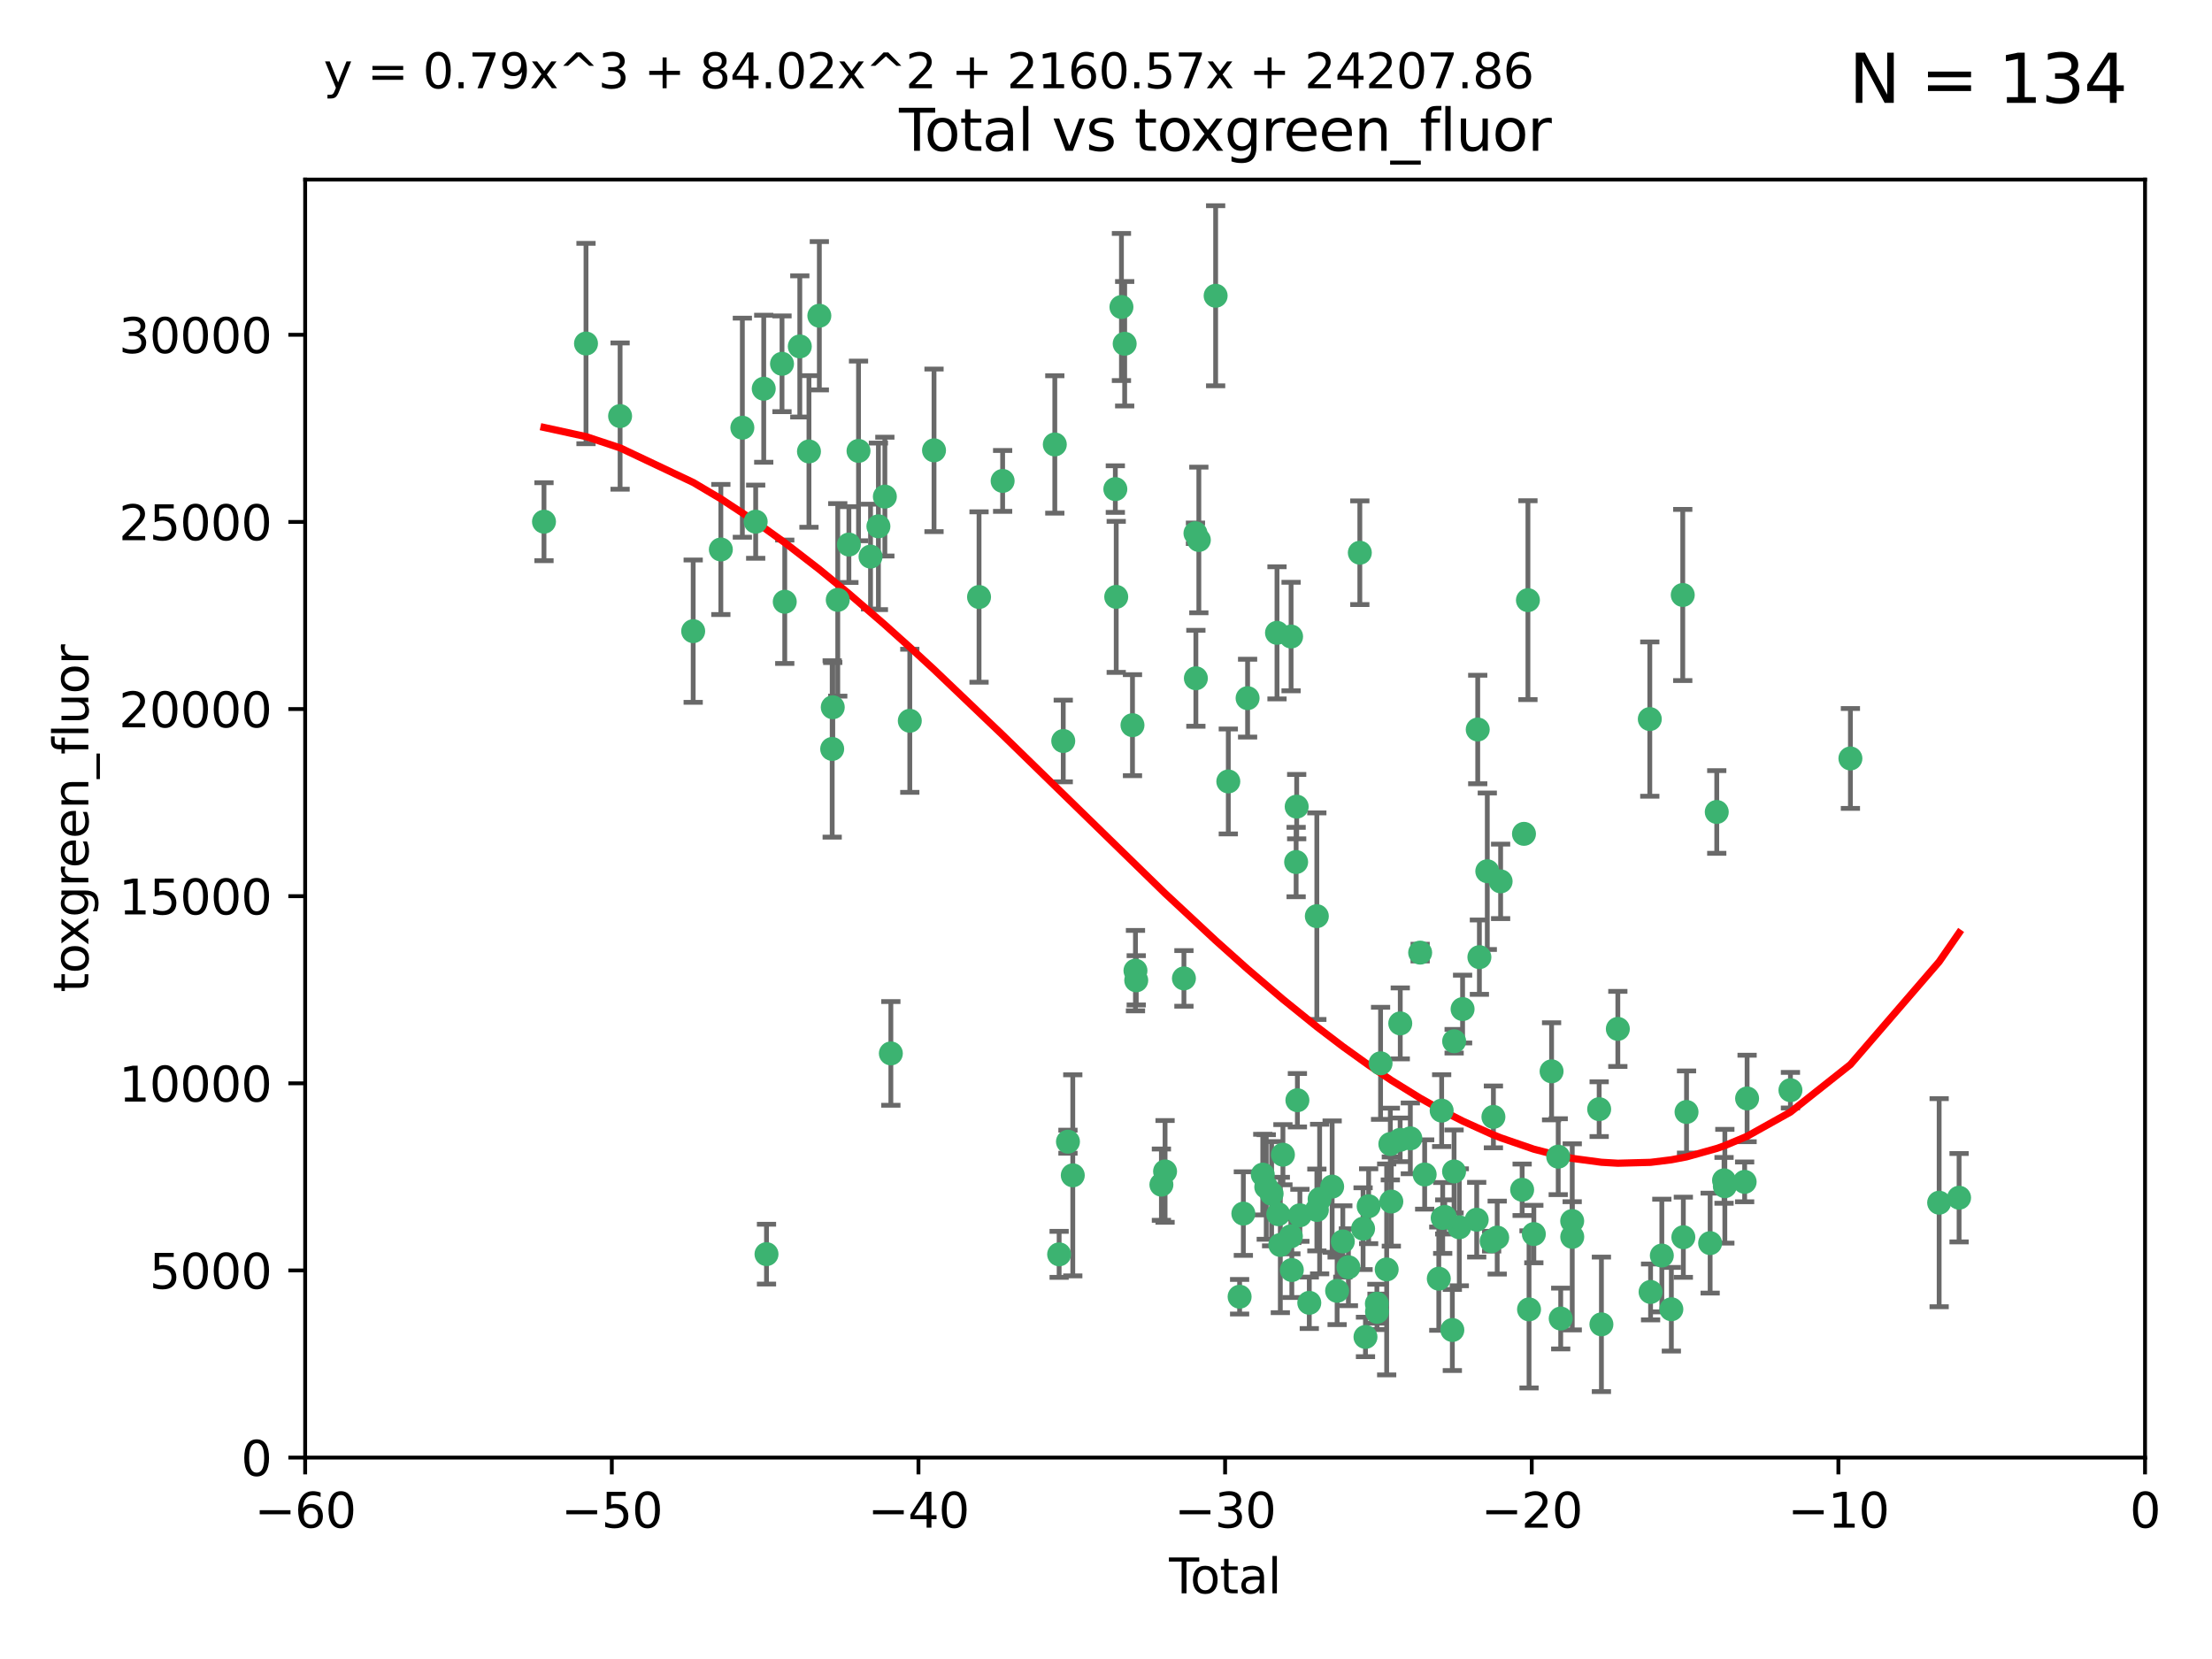 <?xml version="1.0" encoding="utf-8" standalone="no"?>
<!DOCTYPE svg PUBLIC "-//W3C//DTD SVG 1.1//EN"
  "http://www.w3.org/Graphics/SVG/1.1/DTD/svg11.dtd">
<svg xmlns:xlink="http://www.w3.org/1999/xlink" width="460.8pt" height="345.6pt" viewBox="0 0 460.8 345.6" xmlns="http://www.w3.org/2000/svg" version="1.1">
 <defs>
  <style type="text/css">*{stroke-linejoin: round; stroke-linecap: butt}</style>
 </defs>
 <g id="figure_1">
  <g id="patch_1">
   <path d="M 0 345.6 
L 460.8 345.6 
L 460.8 0 
L 0 0 
z
" style="fill: #ffffff"/>
  </g>
  <g id="axes_1">
   <g id="patch_2">
    <path d="M 63.571 303.64 
L 446.85 303.64 
L 446.85 37.411 
L 63.571 37.411 
z
" style="fill: #ffffff"/>
   </g>
   <g id="PathCollection_1">
    <defs>
     <path id="m75abf9f057" d="M 0 1.118 
C 0.297 1.118 0.581 1 0.791 0.791 
C 1 0.581 1.118 0.297 1.118 0 
C 1.118 -0.297 1 -0.581 0.791 -0.791 
C 0.581 -1 0.297 -1.118 0 -1.118 
C -0.297 -1.118 -0.581 -1 -0.791 -0.791 
C -1 -0.581 -1.118 -0.297 -1.118 0 
C -1.118 0.297 -1 0.581 -0.791 0.791 
C -0.581 1 -0.297 1.118 0 1.118 
z
" style="stroke: #3cb371"/>
    </defs>
    <g clip-path="url(#p988ec388ab)">
     <use xlink:href="#m75abf9f057" x="113.324" y="108.677" style="fill: #3cb371; stroke: #3cb371"/>
     <use xlink:href="#m75abf9f057" x="122.075" y="71.562" style="fill: #3cb371; stroke: #3cb371"/>
     <use xlink:href="#m75abf9f057" x="129.178" y="86.676" style="fill: #3cb371; stroke: #3cb371"/>
     <use xlink:href="#m75abf9f057" x="144.404" y="131.48" style="fill: #3cb371; stroke: #3cb371"/>
     <use xlink:href="#m75abf9f057" x="150.166" y="114.467" style="fill: #3cb371; stroke: #3cb371"/>
     <use xlink:href="#m75abf9f057" x="154.646" y="89.097" style="fill: #3cb371; stroke: #3cb371"/>
     <use xlink:href="#m75abf9f057" x="157.422" y="108.676" style="fill: #3cb371; stroke: #3cb371"/>
     <use xlink:href="#m75abf9f057" x="159.1" y="80.98" style="fill: #3cb371; stroke: #3cb371"/>
     <use xlink:href="#m75abf9f057" x="159.676" y="261.259" style="fill: #3cb371; stroke: #3cb371"/>
     <use xlink:href="#m75abf9f057" x="162.908" y="75.786" style="fill: #3cb371; stroke: #3cb371"/>
     <use xlink:href="#m75abf9f057" x="163.479" y="125.356" style="fill: #3cb371; stroke: #3cb371"/>
     <use xlink:href="#m75abf9f057" x="166.614" y="72.167" style="fill: #3cb371; stroke: #3cb371"/>
     <use xlink:href="#m75abf9f057" x="168.522" y="94.046" style="fill: #3cb371; stroke: #3cb371"/>
     <use xlink:href="#m75abf9f057" x="170.683" y="65.773" style="fill: #3cb371; stroke: #3cb371"/>
     <use xlink:href="#m75abf9f057" x="173.36" y="156.019" style="fill: #3cb371; stroke: #3cb371"/>
     <use xlink:href="#m75abf9f057" x="173.478" y="147.335" style="fill: #3cb371; stroke: #3cb371"/>
     <use xlink:href="#m75abf9f057" x="174.52" y="124.965" style="fill: #3cb371; stroke: #3cb371"/>
     <use xlink:href="#m75abf9f057" x="176.84" y="113.441" style="fill: #3cb371; stroke: #3cb371"/>
     <use xlink:href="#m75abf9f057" x="178.846" y="93.933" style="fill: #3cb371; stroke: #3cb371"/>
     <use xlink:href="#m75abf9f057" x="181.35" y="115.953" style="fill: #3cb371; stroke: #3cb371"/>
     <use xlink:href="#m75abf9f057" x="182.989" y="109.646" style="fill: #3cb371; stroke: #3cb371"/>
     <use xlink:href="#m75abf9f057" x="184.332" y="103.453" style="fill: #3cb371; stroke: #3cb371"/>
     <use xlink:href="#m75abf9f057" x="185.582" y="219.448" style="fill: #3cb371; stroke: #3cb371"/>
     <use xlink:href="#m75abf9f057" x="189.528" y="150.153" style="fill: #3cb371; stroke: #3cb371"/>
     <use xlink:href="#m75abf9f057" x="194.574" y="93.812" style="fill: #3cb371; stroke: #3cb371"/>
     <use xlink:href="#m75abf9f057" x="203.952" y="124.367" style="fill: #3cb371; stroke: #3cb371"/>
     <use xlink:href="#m75abf9f057" x="208.867" y="100.184" style="fill: #3cb371; stroke: #3cb371"/>
     <use xlink:href="#m75abf9f057" x="219.736" y="92.588" style="fill: #3cb371; stroke: #3cb371"/>
     <use xlink:href="#m75abf9f057" x="220.638" y="261.303" style="fill: #3cb371; stroke: #3cb371"/>
     <use xlink:href="#m75abf9f057" x="221.495" y="154.361" style="fill: #3cb371; stroke: #3cb371"/>
     <use xlink:href="#m75abf9f057" x="222.475" y="237.833" style="fill: #3cb371; stroke: #3cb371"/>
     <use xlink:href="#m75abf9f057" x="223.48" y="244.844" style="fill: #3cb371; stroke: #3cb371"/>
     <use xlink:href="#m75abf9f057" x="232.345" y="101.886" style="fill: #3cb371; stroke: #3cb371"/>
     <use xlink:href="#m75abf9f057" x="232.53" y="124.337" style="fill: #3cb371; stroke: #3cb371"/>
     <use xlink:href="#m75abf9f057" x="233.617" y="63.953" style="fill: #3cb371; stroke: #3cb371"/>
     <use xlink:href="#m75abf9f057" x="234.291" y="71.61" style="fill: #3cb371; stroke: #3cb371"/>
     <use xlink:href="#m75abf9f057" x="235.917" y="151.067" style="fill: #3cb371; stroke: #3cb371"/>
     <use xlink:href="#m75abf9f057" x="236.539" y="202.203" style="fill: #3cb371; stroke: #3cb371"/>
     <use xlink:href="#m75abf9f057" x="236.699" y="204.22" style="fill: #3cb371; stroke: #3cb371"/>
     <use xlink:href="#m75abf9f057" x="241.942" y="246.787" style="fill: #3cb371; stroke: #3cb371"/>
     <use xlink:href="#m75abf9f057" x="242.705" y="244.026" style="fill: #3cb371; stroke: #3cb371"/>
     <use xlink:href="#m75abf9f057" x="246.634" y="203.82" style="fill: #3cb371; stroke: #3cb371"/>
     <use xlink:href="#m75abf9f057" x="249.037" y="111.087" style="fill: #3cb371; stroke: #3cb371"/>
     <use xlink:href="#m75abf9f057" x="249.123" y="141.297" style="fill: #3cb371; stroke: #3cb371"/>
     <use xlink:href="#m75abf9f057" x="249.741" y="112.487" style="fill: #3cb371; stroke: #3cb371"/>
     <use xlink:href="#m75abf9f057" x="253.24" y="61.614" style="fill: #3cb371; stroke: #3cb371"/>
     <use xlink:href="#m75abf9f057" x="255.878" y="162.792" style="fill: #3cb371; stroke: #3cb371"/>
     <use xlink:href="#m75abf9f057" x="258.233" y="270.13" style="fill: #3cb371; stroke: #3cb371"/>
     <use xlink:href="#m75abf9f057" x="259.013" y="252.814" style="fill: #3cb371; stroke: #3cb371"/>
     <use xlink:href="#m75abf9f057" x="259.897" y="145.439" style="fill: #3cb371; stroke: #3cb371"/>
     <use xlink:href="#m75abf9f057" x="263.059" y="244.691" style="fill: #3cb371; stroke: #3cb371"/>
     <use xlink:href="#m75abf9f057" x="263.785" y="247.267" style="fill: #3cb371; stroke: #3cb371"/>
     <use xlink:href="#m75abf9f057" x="264.901" y="248.674" style="fill: #3cb371; stroke: #3cb371"/>
     <use xlink:href="#m75abf9f057" x="266.022" y="131.829" style="fill: #3cb371; stroke: #3cb371"/>
     <use xlink:href="#m75abf9f057" x="266.284" y="252.941" style="fill: #3cb371; stroke: #3cb371"/>
     <use xlink:href="#m75abf9f057" x="266.715" y="259.35" style="fill: #3cb371; stroke: #3cb371"/>
     <use xlink:href="#m75abf9f057" x="267.259" y="240.543" style="fill: #3cb371; stroke: #3cb371"/>
     <use xlink:href="#m75abf9f057" x="268.915" y="257.545" style="fill: #3cb371; stroke: #3cb371"/>
     <use xlink:href="#m75abf9f057" x="268.956" y="132.603" style="fill: #3cb371; stroke: #3cb371"/>
     <use xlink:href="#m75abf9f057" x="269.11" y="264.57" style="fill: #3cb371; stroke: #3cb371"/>
     <use xlink:href="#m75abf9f057" x="270.008" y="179.579" style="fill: #3cb371; stroke: #3cb371"/>
     <use xlink:href="#m75abf9f057" x="270.123" y="168.036" style="fill: #3cb371; stroke: #3cb371"/>
     <use xlink:href="#m75abf9f057" x="270.272" y="229.198" style="fill: #3cb371; stroke: #3cb371"/>
     <use xlink:href="#m75abf9f057" x="270.791" y="253.17" style="fill: #3cb371; stroke: #3cb371"/>
     <use xlink:href="#m75abf9f057" x="272.749" y="271.4" style="fill: #3cb371; stroke: #3cb371"/>
     <use xlink:href="#m75abf9f057" x="274.32" y="190.856" style="fill: #3cb371; stroke: #3cb371"/>
     <use xlink:href="#m75abf9f057" x="274.329" y="252.059" style="fill: #3cb371; stroke: #3cb371"/>
     <use xlink:href="#m75abf9f057" x="274.903" y="249.781" style="fill: #3cb371; stroke: #3cb371"/>
     <use xlink:href="#m75abf9f057" x="277.512" y="247.195" style="fill: #3cb371; stroke: #3cb371"/>
     <use xlink:href="#m75abf9f057" x="278.547" y="268.906" style="fill: #3cb371; stroke: #3cb371"/>
     <use xlink:href="#m75abf9f057" x="279.733" y="258.613" style="fill: #3cb371; stroke: #3cb371"/>
     <use xlink:href="#m75abf9f057" x="280.898" y="263.993" style="fill: #3cb371; stroke: #3cb371"/>
     <use xlink:href="#m75abf9f057" x="283.277" y="115.142" style="fill: #3cb371; stroke: #3cb371"/>
     <use xlink:href="#m75abf9f057" x="283.955" y="255.952" style="fill: #3cb371; stroke: #3cb371"/>
     <use xlink:href="#m75abf9f057" x="284.454" y="278.508" style="fill: #3cb371; stroke: #3cb371"/>
     <use xlink:href="#m75abf9f057" x="285.113" y="251.277" style="fill: #3cb371; stroke: #3cb371"/>
     <use xlink:href="#m75abf9f057" x="286.83" y="271.584" style="fill: #3cb371; stroke: #3cb371"/>
     <use xlink:href="#m75abf9f057" x="286.857" y="273.278" style="fill: #3cb371; stroke: #3cb371"/>
     <use xlink:href="#m75abf9f057" x="287.598" y="221.508" style="fill: #3cb371; stroke: #3cb371"/>
     <use xlink:href="#m75abf9f057" x="288.87" y="264.442" style="fill: #3cb371; stroke: #3cb371"/>
     <use xlink:href="#m75abf9f057" x="289.632" y="238.323" style="fill: #3cb371; stroke: #3cb371"/>
     <use xlink:href="#m75abf9f057" x="289.839" y="250.302" style="fill: #3cb371; stroke: #3cb371"/>
     <use xlink:href="#m75abf9f057" x="291.676" y="237.447" style="fill: #3cb371; stroke: #3cb371"/>
     <use xlink:href="#m75abf9f057" x="291.701" y="213.194" style="fill: #3cb371; stroke: #3cb371"/>
     <use xlink:href="#m75abf9f057" x="293.798" y="237.139" style="fill: #3cb371; stroke: #3cb371"/>
     <use xlink:href="#m75abf9f057" x="295.844" y="198.449" style="fill: #3cb371; stroke: #3cb371"/>
     <use xlink:href="#m75abf9f057" x="296.784" y="244.666" style="fill: #3cb371; stroke: #3cb371"/>
     <use xlink:href="#m75abf9f057" x="299.727" y="266.371" style="fill: #3cb371; stroke: #3cb371"/>
     <use xlink:href="#m75abf9f057" x="300.325" y="231.362" style="fill: #3cb371; stroke: #3cb371"/>
     <use xlink:href="#m75abf9f057" x="300.54" y="253.724" style="fill: #3cb371; stroke: #3cb371"/>
     <use xlink:href="#m75abf9f057" x="300.97" y="253.509" style="fill: #3cb371; stroke: #3cb371"/>
     <use xlink:href="#m75abf9f057" x="302.549" y="277.063" style="fill: #3cb371; stroke: #3cb371"/>
     <use xlink:href="#m75abf9f057" x="302.908" y="244.037" style="fill: #3cb371; stroke: #3cb371"/>
     <use xlink:href="#m75abf9f057" x="302.924" y="216.908" style="fill: #3cb371; stroke: #3cb371"/>
     <use xlink:href="#m75abf9f057" x="303.999" y="255.666" style="fill: #3cb371; stroke: #3cb371"/>
     <use xlink:href="#m75abf9f057" x="304.684" y="210.208" style="fill: #3cb371; stroke: #3cb371"/>
     <use xlink:href="#m75abf9f057" x="307.624" y="254.087" style="fill: #3cb371; stroke: #3cb371"/>
     <use xlink:href="#m75abf9f057" x="307.838" y="151.97" style="fill: #3cb371; stroke: #3cb371"/>
     <use xlink:href="#m75abf9f057" x="308.184" y="199.394" style="fill: #3cb371; stroke: #3cb371"/>
     <use xlink:href="#m75abf9f057" x="309.83" y="181.494" style="fill: #3cb371; stroke: #3cb371"/>
     <use xlink:href="#m75abf9f057" x="310.734" y="258.565" style="fill: #3cb371; stroke: #3cb371"/>
     <use xlink:href="#m75abf9f057" x="311.105" y="232.67" style="fill: #3cb371; stroke: #3cb371"/>
     <use xlink:href="#m75abf9f057" x="311.894" y="257.812" style="fill: #3cb371; stroke: #3cb371"/>
     <use xlink:href="#m75abf9f057" x="312.607" y="183.606" style="fill: #3cb371; stroke: #3cb371"/>
     <use xlink:href="#m75abf9f057" x="317.09" y="247.85" style="fill: #3cb371; stroke: #3cb371"/>
     <use xlink:href="#m75abf9f057" x="317.472" y="173.704" style="fill: #3cb371; stroke: #3cb371"/>
     <use xlink:href="#m75abf9f057" x="318.296" y="125.024" style="fill: #3cb371; stroke: #3cb371"/>
     <use xlink:href="#m75abf9f057" x="318.526" y="272.768" style="fill: #3cb371; stroke: #3cb371"/>
     <use xlink:href="#m75abf9f057" x="319.527" y="257.076" style="fill: #3cb371; stroke: #3cb371"/>
     <use xlink:href="#m75abf9f057" x="323.223" y="223.176" style="fill: #3cb371; stroke: #3cb371"/>
     <use xlink:href="#m75abf9f057" x="324.605" y="240.958" style="fill: #3cb371; stroke: #3cb371"/>
     <use xlink:href="#m75abf9f057" x="325.125" y="274.674" style="fill: #3cb371; stroke: #3cb371"/>
     <use xlink:href="#m75abf9f057" x="327.515" y="254.362" style="fill: #3cb371; stroke: #3cb371"/>
     <use xlink:href="#m75abf9f057" x="327.528" y="257.661" style="fill: #3cb371; stroke: #3cb371"/>
     <use xlink:href="#m75abf9f057" x="333.135" y="231.059" style="fill: #3cb371; stroke: #3cb371"/>
     <use xlink:href="#m75abf9f057" x="333.603" y="275.887" style="fill: #3cb371; stroke: #3cb371"/>
     <use xlink:href="#m75abf9f057" x="337.025" y="214.339" style="fill: #3cb371; stroke: #3cb371"/>
     <use xlink:href="#m75abf9f057" x="343.683" y="149.795" style="fill: #3cb371; stroke: #3cb371"/>
     <use xlink:href="#m75abf9f057" x="343.846" y="269.137" style="fill: #3cb371; stroke: #3cb371"/>
     <use xlink:href="#m75abf9f057" x="346.19" y="261.551" style="fill: #3cb371; stroke: #3cb371"/>
     <use xlink:href="#m75abf9f057" x="348.174" y="272.741" style="fill: #3cb371; stroke: #3cb371"/>
     <use xlink:href="#m75abf9f057" x="350.548" y="123.943" style="fill: #3cb371; stroke: #3cb371"/>
     <use xlink:href="#m75abf9f057" x="350.672" y="257.738" style="fill: #3cb371; stroke: #3cb371"/>
     <use xlink:href="#m75abf9f057" x="351.336" y="231.646" style="fill: #3cb371; stroke: #3cb371"/>
     <use xlink:href="#m75abf9f057" x="356.254" y="258.966" style="fill: #3cb371; stroke: #3cb371"/>
     <use xlink:href="#m75abf9f057" x="357.632" y="169.147" style="fill: #3cb371; stroke: #3cb371"/>
     <use xlink:href="#m75abf9f057" x="359.15" y="245.892" style="fill: #3cb371; stroke: #3cb371"/>
     <use xlink:href="#m75abf9f057" x="359.317" y="247.114" style="fill: #3cb371; stroke: #3cb371"/>
     <use xlink:href="#m75abf9f057" x="363.442" y="246.204" style="fill: #3cb371; stroke: #3cb371"/>
     <use xlink:href="#m75abf9f057" x="363.952" y="228.828" style="fill: #3cb371; stroke: #3cb371"/>
     <use xlink:href="#m75abf9f057" x="372.98" y="227.107" style="fill: #3cb371; stroke: #3cb371"/>
     <use xlink:href="#m75abf9f057" x="385.474" y="157.999" style="fill: #3cb371; stroke: #3cb371"/>
     <use xlink:href="#m75abf9f057" x="403.96" y="250.544" style="fill: #3cb371; stroke: #3cb371"/>
     <use xlink:href="#m75abf9f057" x="408.113" y="249.505" style="fill: #3cb371; stroke: #3cb371"/>
    </g>
   </g>
   <g id="matplotlib.axis_1">
    <g id="xtick_1">
     <g id="line2d_1">
      <defs>
       <path id="m66cda4da32" d="M 0 0 
L 0 3.5 
" style="stroke: #000000; stroke-width: 0.8"/>
      </defs>
      <g>
       <use xlink:href="#m66cda4da32" x="63.571" y="303.64" style="stroke: #000000; stroke-width: 0.8"/>
      </g>
     </g>
     <g id="text_1">
      <!-- −60 -->
      <g transform="translate(53.019 318.238)scale(0.1 -0.1)">
       <defs>
        <path id="DejaVuSans-2212" d="M 678 2272 
L 4684 2272 
L 4684 1741 
L 678 1741 
L 678 2272 
z
" transform="scale(0.016)"/>
        <path id="DejaVuSans-36" d="M 2113 2584 
Q 1688 2584 1439 2293 
Q 1191 2003 1191 1497 
Q 1191 994 1439 701 
Q 1688 409 2113 409 
Q 2538 409 2786 701 
Q 3034 994 3034 1497 
Q 3034 2003 2786 2293 
Q 2538 2584 2113 2584 
z
M 3366 4563 
L 3366 3988 
Q 3128 4100 2886 4159 
Q 2644 4219 2406 4219 
Q 1781 4219 1451 3797 
Q 1122 3375 1075 2522 
Q 1259 2794 1537 2939 
Q 1816 3084 2150 3084 
Q 2853 3084 3261 2657 
Q 3669 2231 3669 1497 
Q 3669 778 3244 343 
Q 2819 -91 2113 -91 
Q 1303 -91 875 529 
Q 447 1150 447 2328 
Q 447 3434 972 4092 
Q 1497 4750 2381 4750 
Q 2619 4750 2861 4703 
Q 3103 4656 3366 4563 
z
" transform="scale(0.016)"/>
        <path id="DejaVuSans-30" d="M 2034 4250 
Q 1547 4250 1301 3770 
Q 1056 3291 1056 2328 
Q 1056 1369 1301 889 
Q 1547 409 2034 409 
Q 2525 409 2770 889 
Q 3016 1369 3016 2328 
Q 3016 3291 2770 3770 
Q 2525 4250 2034 4250 
z
M 2034 4750 
Q 2819 4750 3233 4129 
Q 3647 3509 3647 2328 
Q 3647 1150 3233 529 
Q 2819 -91 2034 -91 
Q 1250 -91 836 529 
Q 422 1150 422 2328 
Q 422 3509 836 4129 
Q 1250 4750 2034 4750 
z
" transform="scale(0.016)"/>
       </defs>
       <use xlink:href="#DejaVuSans-2212"/>
       <use xlink:href="#DejaVuSans-36" x="83.789"/>
       <use xlink:href="#DejaVuSans-30" x="147.412"/>
      </g>
     </g>
    </g>
    <g id="xtick_2">
     <g id="line2d_2">
      <g>
       <use xlink:href="#m66cda4da32" x="127.451" y="303.64" style="stroke: #000000; stroke-width: 0.8"/>
      </g>
     </g>
     <g id="text_2">
      <!-- −50 -->
      <g transform="translate(116.899 318.238)scale(0.1 -0.1)">
       <defs>
        <path id="DejaVuSans-35" d="M 691 4666 
L 3169 4666 
L 3169 4134 
L 1269 4134 
L 1269 2991 
Q 1406 3038 1543 3061 
Q 1681 3084 1819 3084 
Q 2600 3084 3056 2656 
Q 3513 2228 3513 1497 
Q 3513 744 3044 326 
Q 2575 -91 1722 -91 
Q 1428 -91 1123 -41 
Q 819 9 494 109 
L 494 744 
Q 775 591 1075 516 
Q 1375 441 1709 441 
Q 2250 441 2565 725 
Q 2881 1009 2881 1497 
Q 2881 1984 2565 2268 
Q 2250 2553 1709 2553 
Q 1456 2553 1204 2497 
Q 953 2441 691 2322 
L 691 4666 
z
" transform="scale(0.016)"/>
       </defs>
       <use xlink:href="#DejaVuSans-2212"/>
       <use xlink:href="#DejaVuSans-35" x="83.789"/>
       <use xlink:href="#DejaVuSans-30" x="147.412"/>
      </g>
     </g>
    </g>
    <g id="xtick_3">
     <g id="line2d_3">
      <g>
       <use xlink:href="#m66cda4da32" x="191.331" y="303.64" style="stroke: #000000; stroke-width: 0.8"/>
      </g>
     </g>
     <g id="text_3">
      <!-- −40 -->
      <g transform="translate(180.778 318.238)scale(0.1 -0.1)">
       <defs>
        <path id="DejaVuSans-34" d="M 2419 4116 
L 825 1625 
L 2419 1625 
L 2419 4116 
z
M 2253 4666 
L 3047 4666 
L 3047 1625 
L 3713 1625 
L 3713 1100 
L 3047 1100 
L 3047 0 
L 2419 0 
L 2419 1100 
L 313 1100 
L 313 1709 
L 2253 4666 
z
" transform="scale(0.016)"/>
       </defs>
       <use xlink:href="#DejaVuSans-2212"/>
       <use xlink:href="#DejaVuSans-34" x="83.789"/>
       <use xlink:href="#DejaVuSans-30" x="147.412"/>
      </g>
     </g>
    </g>
    <g id="xtick_4">
     <g id="line2d_4">
      <g>
       <use xlink:href="#m66cda4da32" x="255.211" y="303.64" style="stroke: #000000; stroke-width: 0.8"/>
      </g>
     </g>
     <g id="text_4">
      <!-- −30 -->
      <g transform="translate(244.658 318.238)scale(0.1 -0.1)">
       <defs>
        <path id="DejaVuSans-33" d="M 2597 2516 
Q 3050 2419 3304 2112 
Q 3559 1806 3559 1356 
Q 3559 666 3084 287 
Q 2609 -91 1734 -91 
Q 1441 -91 1130 -33 
Q 819 25 488 141 
L 488 750 
Q 750 597 1062 519 
Q 1375 441 1716 441 
Q 2309 441 2620 675 
Q 2931 909 2931 1356 
Q 2931 1769 2642 2001 
Q 2353 2234 1838 2234 
L 1294 2234 
L 1294 2753 
L 1863 2753 
Q 2328 2753 2575 2939 
Q 2822 3125 2822 3475 
Q 2822 3834 2567 4026 
Q 2313 4219 1838 4219 
Q 1578 4219 1281 4162 
Q 984 4106 628 3988 
L 628 4550 
Q 988 4650 1302 4700 
Q 1616 4750 1894 4750 
Q 2613 4750 3031 4423 
Q 3450 4097 3450 3541 
Q 3450 3153 3228 2886 
Q 3006 2619 2597 2516 
z
" transform="scale(0.016)"/>
       </defs>
       <use xlink:href="#DejaVuSans-2212"/>
       <use xlink:href="#DejaVuSans-33" x="83.789"/>
       <use xlink:href="#DejaVuSans-30" x="147.412"/>
      </g>
     </g>
    </g>
    <g id="xtick_5">
     <g id="line2d_5">
      <g>
       <use xlink:href="#m66cda4da32" x="319.09" y="303.64" style="stroke: #000000; stroke-width: 0.8"/>
      </g>
     </g>
     <g id="text_5">
      <!-- −20 -->
      <g transform="translate(308.538 318.238)scale(0.1 -0.1)">
       <defs>
        <path id="DejaVuSans-32" d="M 1228 531 
L 3431 531 
L 3431 0 
L 469 0 
L 469 531 
Q 828 903 1448 1529 
Q 2069 2156 2228 2338 
Q 2531 2678 2651 2914 
Q 2772 3150 2772 3378 
Q 2772 3750 2511 3984 
Q 2250 4219 1831 4219 
Q 1534 4219 1204 4116 
Q 875 4013 500 3803 
L 500 4441 
Q 881 4594 1212 4672 
Q 1544 4750 1819 4750 
Q 2544 4750 2975 4387 
Q 3406 4025 3406 3419 
Q 3406 3131 3298 2873 
Q 3191 2616 2906 2266 
Q 2828 2175 2409 1742 
Q 1991 1309 1228 531 
z
" transform="scale(0.016)"/>
       </defs>
       <use xlink:href="#DejaVuSans-2212"/>
       <use xlink:href="#DejaVuSans-32" x="83.789"/>
       <use xlink:href="#DejaVuSans-30" x="147.412"/>
      </g>
     </g>
    </g>
    <g id="xtick_6">
     <g id="line2d_6">
      <g>
       <use xlink:href="#m66cda4da32" x="382.97" y="303.64" style="stroke: #000000; stroke-width: 0.8"/>
      </g>
     </g>
     <g id="text_6">
      <!-- −10 -->
      <g transform="translate(372.418 318.238)scale(0.1 -0.1)">
       <defs>
        <path id="DejaVuSans-31" d="M 794 531 
L 1825 531 
L 1825 4091 
L 703 3866 
L 703 4441 
L 1819 4666 
L 2450 4666 
L 2450 531 
L 3481 531 
L 3481 0 
L 794 0 
L 794 531 
z
" transform="scale(0.016)"/>
       </defs>
       <use xlink:href="#DejaVuSans-2212"/>
       <use xlink:href="#DejaVuSans-31" x="83.789"/>
       <use xlink:href="#DejaVuSans-30" x="147.412"/>
      </g>
     </g>
    </g>
    <g id="xtick_7">
     <g id="line2d_7">
      <g>
       <use xlink:href="#m66cda4da32" x="446.85" y="303.64" style="stroke: #000000; stroke-width: 0.8"/>
      </g>
     </g>
     <g id="text_7">
      <!-- 0 -->
      <g transform="translate(443.669 318.238)scale(0.1 -0.1)">
       <use xlink:href="#DejaVuSans-30"/>
      </g>
     </g>
    </g>
    <g id="text_8">
     <!-- Total -->
     <g transform="translate(243.534 331.917)scale(0.1 -0.1)">
      <defs>
       <path id="DejaVuSans-54" d="M -19 4666 
L 3928 4666 
L 3928 4134 
L 2272 4134 
L 2272 0 
L 1638 0 
L 1638 4134 
L -19 4134 
L -19 4666 
z
" transform="scale(0.016)"/>
       <path id="DejaVuSans-6f" d="M 1959 3097 
Q 1497 3097 1228 2736 
Q 959 2375 959 1747 
Q 959 1119 1226 758 
Q 1494 397 1959 397 
Q 2419 397 2687 759 
Q 2956 1122 2956 1747 
Q 2956 2369 2687 2733 
Q 2419 3097 1959 3097 
z
M 1959 3584 
Q 2709 3584 3137 3096 
Q 3566 2609 3566 1747 
Q 3566 888 3137 398 
Q 2709 -91 1959 -91 
Q 1206 -91 779 398 
Q 353 888 353 1747 
Q 353 2609 779 3096 
Q 1206 3584 1959 3584 
z
" transform="scale(0.016)"/>
       <path id="DejaVuSans-74" d="M 1172 4494 
L 1172 3500 
L 2356 3500 
L 2356 3053 
L 1172 3053 
L 1172 1153 
Q 1172 725 1289 603 
Q 1406 481 1766 481 
L 2356 481 
L 2356 0 
L 1766 0 
Q 1100 0 847 248 
Q 594 497 594 1153 
L 594 3053 
L 172 3053 
L 172 3500 
L 594 3500 
L 594 4494 
L 1172 4494 
z
" transform="scale(0.016)"/>
       <path id="DejaVuSans-61" d="M 2194 1759 
Q 1497 1759 1228 1600 
Q 959 1441 959 1056 
Q 959 750 1161 570 
Q 1363 391 1709 391 
Q 2188 391 2477 730 
Q 2766 1069 2766 1631 
L 2766 1759 
L 2194 1759 
z
M 3341 1997 
L 3341 0 
L 2766 0 
L 2766 531 
Q 2569 213 2275 61 
Q 1981 -91 1556 -91 
Q 1019 -91 701 211 
Q 384 513 384 1019 
Q 384 1609 779 1909 
Q 1175 2209 1959 2209 
L 2766 2209 
L 2766 2266 
Q 2766 2663 2505 2880 
Q 2244 3097 1772 3097 
Q 1472 3097 1187 3025 
Q 903 2953 641 2809 
L 641 3341 
Q 956 3463 1253 3523 
Q 1550 3584 1831 3584 
Q 2591 3584 2966 3190 
Q 3341 2797 3341 1997 
z
" transform="scale(0.016)"/>
       <path id="DejaVuSans-6c" d="M 603 4863 
L 1178 4863 
L 1178 0 
L 603 0 
L 603 4863 
z
" transform="scale(0.016)"/>
      </defs>
      <use xlink:href="#DejaVuSans-54"/>
      <use xlink:href="#DejaVuSans-6f" x="44.084"/>
      <use xlink:href="#DejaVuSans-74" x="105.266"/>
      <use xlink:href="#DejaVuSans-61" x="144.475"/>
      <use xlink:href="#DejaVuSans-6c" x="205.754"/>
     </g>
    </g>
   </g>
   <g id="matplotlib.axis_2">
    <g id="ytick_1">
     <g id="line2d_8">
      <defs>
       <path id="maf4209217d" d="M 0 0 
L -3.5 0 
" style="stroke: #000000; stroke-width: 0.8"/>
      </defs>
      <g>
       <use xlink:href="#maf4209217d" x="63.571" y="303.64" style="stroke: #000000; stroke-width: 0.8"/>
      </g>
     </g>
     <g id="text_9">
      <!-- 0 -->
      <g transform="translate(50.209 307.439)scale(0.1 -0.1)">
       <use xlink:href="#DejaVuSans-30"/>
      </g>
     </g>
    </g>
    <g id="ytick_2">
     <g id="line2d_9">
      <g>
       <use xlink:href="#maf4209217d" x="63.571" y="264.657" style="stroke: #000000; stroke-width: 0.8"/>
      </g>
     </g>
     <g id="text_10">
      <!-- 5000 -->
      <g transform="translate(31.121 268.457)scale(0.1 -0.1)">
       <use xlink:href="#DejaVuSans-35"/>
       <use xlink:href="#DejaVuSans-30" x="63.623"/>
       <use xlink:href="#DejaVuSans-30" x="127.246"/>
       <use xlink:href="#DejaVuSans-30" x="190.869"/>
      </g>
     </g>
    </g>
    <g id="ytick_3">
     <g id="line2d_10">
      <g>
       <use xlink:href="#maf4209217d" x="63.571" y="225.675" style="stroke: #000000; stroke-width: 0.8"/>
      </g>
     </g>
     <g id="text_11">
      <!-- 10000 -->
      <g transform="translate(24.759 229.474)scale(0.1 -0.1)">
       <use xlink:href="#DejaVuSans-31"/>
       <use xlink:href="#DejaVuSans-30" x="63.623"/>
       <use xlink:href="#DejaVuSans-30" x="127.246"/>
       <use xlink:href="#DejaVuSans-30" x="190.869"/>
       <use xlink:href="#DejaVuSans-30" x="254.492"/>
      </g>
     </g>
    </g>
    <g id="ytick_4">
     <g id="line2d_11">
      <g>
       <use xlink:href="#maf4209217d" x="63.571" y="186.692" style="stroke: #000000; stroke-width: 0.8"/>
      </g>
     </g>
     <g id="text_12">
      <!-- 15000 -->
      <g transform="translate(24.759 190.492)scale(0.1 -0.1)">
       <use xlink:href="#DejaVuSans-31"/>
       <use xlink:href="#DejaVuSans-35" x="63.623"/>
       <use xlink:href="#DejaVuSans-30" x="127.246"/>
       <use xlink:href="#DejaVuSans-30" x="190.869"/>
       <use xlink:href="#DejaVuSans-30" x="254.492"/>
      </g>
     </g>
    </g>
    <g id="ytick_5">
     <g id="line2d_12">
      <g>
       <use xlink:href="#maf4209217d" x="63.571" y="147.71" style="stroke: #000000; stroke-width: 0.8"/>
      </g>
     </g>
     <g id="text_13">
      <!-- 20000 -->
      <g transform="translate(24.759 151.509)scale(0.1 -0.1)">
       <use xlink:href="#DejaVuSans-32"/>
       <use xlink:href="#DejaVuSans-30" x="63.623"/>
       <use xlink:href="#DejaVuSans-30" x="127.246"/>
       <use xlink:href="#DejaVuSans-30" x="190.869"/>
       <use xlink:href="#DejaVuSans-30" x="254.492"/>
      </g>
     </g>
    </g>
    <g id="ytick_6">
     <g id="line2d_13">
      <g>
       <use xlink:href="#maf4209217d" x="63.571" y="108.727" style="stroke: #000000; stroke-width: 0.8"/>
      </g>
     </g>
     <g id="text_14">
      <!-- 25000 -->
      <g transform="translate(24.759 112.527)scale(0.1 -0.1)">
       <use xlink:href="#DejaVuSans-32"/>
       <use xlink:href="#DejaVuSans-35" x="63.623"/>
       <use xlink:href="#DejaVuSans-30" x="127.246"/>
       <use xlink:href="#DejaVuSans-30" x="190.869"/>
       <use xlink:href="#DejaVuSans-30" x="254.492"/>
      </g>
     </g>
    </g>
    <g id="ytick_7">
     <g id="line2d_14">
      <g>
       <use xlink:href="#maf4209217d" x="63.571" y="69.745" style="stroke: #000000; stroke-width: 0.8"/>
      </g>
     </g>
     <g id="text_15">
      <!-- 30000 -->
      <g transform="translate(24.759 73.544)scale(0.1 -0.1)">
       <use xlink:href="#DejaVuSans-33"/>
       <use xlink:href="#DejaVuSans-30" x="63.623"/>
       <use xlink:href="#DejaVuSans-30" x="127.246"/>
       <use xlink:href="#DejaVuSans-30" x="190.869"/>
       <use xlink:href="#DejaVuSans-30" x="254.492"/>
      </g>
     </g>
    </g>
    <g id="text_16">
     <!-- toxgreen_fluor -->
     <g transform="translate(18.401 206.72)rotate(-90)scale(0.1 -0.1)">
      <defs>
       <path id="DejaVuSans-78" d="M 3513 3500 
L 2247 1797 
L 3578 0 
L 2900 0 
L 1881 1375 
L 863 0 
L 184 0 
L 1544 1831 
L 300 3500 
L 978 3500 
L 1906 2253 
L 2834 3500 
L 3513 3500 
z
" transform="scale(0.016)"/>
       <path id="DejaVuSans-67" d="M 2906 1791 
Q 2906 2416 2648 2759 
Q 2391 3103 1925 3103 
Q 1463 3103 1205 2759 
Q 947 2416 947 1791 
Q 947 1169 1205 825 
Q 1463 481 1925 481 
Q 2391 481 2648 825 
Q 2906 1169 2906 1791 
z
M 3481 434 
Q 3481 -459 3084 -895 
Q 2688 -1331 1869 -1331 
Q 1566 -1331 1297 -1286 
Q 1028 -1241 775 -1147 
L 775 -588 
Q 1028 -725 1275 -790 
Q 1522 -856 1778 -856 
Q 2344 -856 2625 -561 
Q 2906 -266 2906 331 
L 2906 616 
Q 2728 306 2450 153 
Q 2172 0 1784 0 
Q 1141 0 747 490 
Q 353 981 353 1791 
Q 353 2603 747 3093 
Q 1141 3584 1784 3584 
Q 2172 3584 2450 3431 
Q 2728 3278 2906 2969 
L 2906 3500 
L 3481 3500 
L 3481 434 
z
" transform="scale(0.016)"/>
       <path id="DejaVuSans-72" d="M 2631 2963 
Q 2534 3019 2420 3045 
Q 2306 3072 2169 3072 
Q 1681 3072 1420 2755 
Q 1159 2438 1159 1844 
L 1159 0 
L 581 0 
L 581 3500 
L 1159 3500 
L 1159 2956 
Q 1341 3275 1631 3429 
Q 1922 3584 2338 3584 
Q 2397 3584 2469 3576 
Q 2541 3569 2628 3553 
L 2631 2963 
z
" transform="scale(0.016)"/>
       <path id="DejaVuSans-65" d="M 3597 1894 
L 3597 1613 
L 953 1613 
Q 991 1019 1311 708 
Q 1631 397 2203 397 
Q 2534 397 2845 478 
Q 3156 559 3463 722 
L 3463 178 
Q 3153 47 2828 -22 
Q 2503 -91 2169 -91 
Q 1331 -91 842 396 
Q 353 884 353 1716 
Q 353 2575 817 3079 
Q 1281 3584 2069 3584 
Q 2775 3584 3186 3129 
Q 3597 2675 3597 1894 
z
M 3022 2063 
Q 3016 2534 2758 2815 
Q 2500 3097 2075 3097 
Q 1594 3097 1305 2825 
Q 1016 2553 972 2059 
L 3022 2063 
z
" transform="scale(0.016)"/>
       <path id="DejaVuSans-6e" d="M 3513 2113 
L 3513 0 
L 2938 0 
L 2938 2094 
Q 2938 2591 2744 2837 
Q 2550 3084 2163 3084 
Q 1697 3084 1428 2787 
Q 1159 2491 1159 1978 
L 1159 0 
L 581 0 
L 581 3500 
L 1159 3500 
L 1159 2956 
Q 1366 3272 1645 3428 
Q 1925 3584 2291 3584 
Q 2894 3584 3203 3211 
Q 3513 2838 3513 2113 
z
" transform="scale(0.016)"/>
       <path id="DejaVuSans-5f" d="M 3263 -1063 
L 3263 -1509 
L -63 -1509 
L -63 -1063 
L 3263 -1063 
z
" transform="scale(0.016)"/>
       <path id="DejaVuSans-66" d="M 2375 4863 
L 2375 4384 
L 1825 4384 
Q 1516 4384 1395 4259 
Q 1275 4134 1275 3809 
L 1275 3500 
L 2222 3500 
L 2222 3053 
L 1275 3053 
L 1275 0 
L 697 0 
L 697 3053 
L 147 3053 
L 147 3500 
L 697 3500 
L 697 3744 
Q 697 4328 969 4595 
Q 1241 4863 1831 4863 
L 2375 4863 
z
" transform="scale(0.016)"/>
       <path id="DejaVuSans-75" d="M 544 1381 
L 544 3500 
L 1119 3500 
L 1119 1403 
Q 1119 906 1312 657 
Q 1506 409 1894 409 
Q 2359 409 2629 706 
Q 2900 1003 2900 1516 
L 2900 3500 
L 3475 3500 
L 3475 0 
L 2900 0 
L 2900 538 
Q 2691 219 2414 64 
Q 2138 -91 1772 -91 
Q 1169 -91 856 284 
Q 544 659 544 1381 
z
M 1991 3584 
L 1991 3584 
z
" transform="scale(0.016)"/>
      </defs>
      <use xlink:href="#DejaVuSans-74"/>
      <use xlink:href="#DejaVuSans-6f" x="39.209"/>
      <use xlink:href="#DejaVuSans-78" x="97.266"/>
      <use xlink:href="#DejaVuSans-67" x="156.445"/>
      <use xlink:href="#DejaVuSans-72" x="219.922"/>
      <use xlink:href="#DejaVuSans-65" x="258.785"/>
      <use xlink:href="#DejaVuSans-65" x="320.309"/>
      <use xlink:href="#DejaVuSans-6e" x="381.832"/>
      <use xlink:href="#DejaVuSans-5f" x="445.211"/>
      <use xlink:href="#DejaVuSans-66" x="495.211"/>
      <use xlink:href="#DejaVuSans-6c" x="530.416"/>
      <use xlink:href="#DejaVuSans-75" x="558.199"/>
      <use xlink:href="#DejaVuSans-6f" x="621.578"/>
      <use xlink:href="#DejaVuSans-72" x="682.76"/>
     </g>
    </g>
   </g>
   <g id="LineCollection_1">
    <path d="M 113.324 116.797 
L 113.324 100.557 
" clip-path="url(#p988ec388ab)" style="fill: none; stroke: #696969"/>
    <path d="M 122.075 92.434 
L 122.075 50.691 
" clip-path="url(#p988ec388ab)" style="fill: none; stroke: #696969"/>
    <path d="M 129.178 101.908 
L 129.178 71.444 
" clip-path="url(#p988ec388ab)" style="fill: none; stroke: #696969"/>
    <path d="M 144.404 146.307 
L 144.404 116.654 
" clip-path="url(#p988ec388ab)" style="fill: none; stroke: #696969"/>
    <path d="M 150.166 128.017 
L 150.166 100.917 
" clip-path="url(#p988ec388ab)" style="fill: none; stroke: #696969"/>
    <path d="M 154.646 111.917 
L 154.646 66.277 
" clip-path="url(#p988ec388ab)" style="fill: none; stroke: #696969"/>
    <path d="M 157.422 116.296 
L 157.422 101.057 
" clip-path="url(#p988ec388ab)" style="fill: none; stroke: #696969"/>
    <path d="M 159.1 96.292 
L 159.1 65.668 
" clip-path="url(#p988ec388ab)" style="fill: none; stroke: #696969"/>
    <path d="M 159.676 267.49 
L 159.676 255.028 
" clip-path="url(#p988ec388ab)" style="fill: none; stroke: #696969"/>
    <path d="M 162.908 85.756 
L 162.908 65.815 
" clip-path="url(#p988ec388ab)" style="fill: none; stroke: #696969"/>
    <path d="M 163.479 138.211 
L 163.479 112.501 
" clip-path="url(#p988ec388ab)" style="fill: none; stroke: #696969"/>
    <path d="M 166.614 86.871 
L 166.614 57.463 
" clip-path="url(#p988ec388ab)" style="fill: none; stroke: #696969"/>
    <path d="M 168.522 109.836 
L 168.522 78.257 
" clip-path="url(#p988ec388ab)" style="fill: none; stroke: #696969"/>
    <path d="M 170.683 81.223 
L 170.683 50.323 
" clip-path="url(#p988ec388ab)" style="fill: none; stroke: #696969"/>
    <path d="M 173.36 174.39 
L 173.36 137.647 
" clip-path="url(#p988ec388ab)" style="fill: none; stroke: #696969"/>
    <path d="M 173.478 156.65 
L 173.478 138.02 
" clip-path="url(#p988ec388ab)" style="fill: none; stroke: #696969"/>
    <path d="M 174.52 145.018 
L 174.52 104.912 
" clip-path="url(#p988ec388ab)" style="fill: none; stroke: #696969"/>
    <path d="M 176.84 121.337 
L 176.84 105.546 
" clip-path="url(#p988ec388ab)" style="fill: none; stroke: #696969"/>
    <path d="M 178.846 112.649 
L 178.846 75.218 
" clip-path="url(#p988ec388ab)" style="fill: none; stroke: #696969"/>
    <path d="M 181.35 126.872 
L 181.35 105.035 
" clip-path="url(#p988ec388ab)" style="fill: none; stroke: #696969"/>
    <path d="M 182.989 126.988 
L 182.989 92.305 
" clip-path="url(#p988ec388ab)" style="fill: none; stroke: #696969"/>
    <path d="M 184.332 115.826 
L 184.332 91.08 
" clip-path="url(#p988ec388ab)" style="fill: none; stroke: #696969"/>
    <path d="M 185.582 230.25 
L 185.582 208.646 
" clip-path="url(#p988ec388ab)" style="fill: none; stroke: #696969"/>
    <path d="M 189.528 165.057 
L 189.528 135.25 
" clip-path="url(#p988ec388ab)" style="fill: none; stroke: #696969"/>
    <path d="M 194.574 110.745 
L 194.574 76.878 
" clip-path="url(#p988ec388ab)" style="fill: none; stroke: #696969"/>
    <path d="M 203.952 142.114 
L 203.952 106.621 
" clip-path="url(#p988ec388ab)" style="fill: none; stroke: #696969"/>
    <path d="M 208.867 106.525 
L 208.867 93.844 
" clip-path="url(#p988ec388ab)" style="fill: none; stroke: #696969"/>
    <path d="M 219.736 106.902 
L 219.736 78.274 
" clip-path="url(#p988ec388ab)" style="fill: none; stroke: #696969"/>
    <path d="M 220.638 266.097 
L 220.638 256.51 
" clip-path="url(#p988ec388ab)" style="fill: none; stroke: #696969"/>
    <path d="M 221.495 162.872 
L 221.495 145.85 
" clip-path="url(#p988ec388ab)" style="fill: none; stroke: #696969"/>
    <path d="M 222.475 240.234 
L 222.475 235.431 
" clip-path="url(#p988ec388ab)" style="fill: none; stroke: #696969"/>
    <path d="M 223.48 265.789 
L 223.48 223.9 
" clip-path="url(#p988ec388ab)" style="fill: none; stroke: #696969"/>
    <path d="M 232.345 106.741 
L 232.345 97.032 
" clip-path="url(#p988ec388ab)" style="fill: none; stroke: #696969"/>
    <path d="M 232.53 140.07 
L 232.53 108.604 
" clip-path="url(#p988ec388ab)" style="fill: none; stroke: #696969"/>
    <path d="M 233.617 79.275 
L 233.617 48.63 
" clip-path="url(#p988ec388ab)" style="fill: none; stroke: #696969"/>
    <path d="M 234.291 84.576 
L 234.291 58.645 
" clip-path="url(#p988ec388ab)" style="fill: none; stroke: #696969"/>
    <path d="M 235.917 161.588 
L 235.917 140.547 
" clip-path="url(#p988ec388ab)" style="fill: none; stroke: #696969"/>
    <path d="M 236.539 210.579 
L 236.539 193.826 
" clip-path="url(#p988ec388ab)" style="fill: none; stroke: #696969"/>
    <path d="M 236.699 209.352 
L 236.699 199.087 
" clip-path="url(#p988ec388ab)" style="fill: none; stroke: #696969"/>
    <path d="M 241.942 254.215 
L 241.942 239.358 
" clip-path="url(#p988ec388ab)" style="fill: none; stroke: #696969"/>
    <path d="M 242.705 254.626 
L 242.705 233.426 
" clip-path="url(#p988ec388ab)" style="fill: none; stroke: #696969"/>
    <path d="M 246.634 209.615 
L 246.634 198.025 
" clip-path="url(#p988ec388ab)" style="fill: none; stroke: #696969"/>
    <path d="M 249.037 113.226 
L 249.037 108.949 
" clip-path="url(#p988ec388ab)" style="fill: none; stroke: #696969"/>
    <path d="M 249.123 151.291 
L 249.123 131.303 
" clip-path="url(#p988ec388ab)" style="fill: none; stroke: #696969"/>
    <path d="M 249.741 127.655 
L 249.741 97.319 
" clip-path="url(#p988ec388ab)" style="fill: none; stroke: #696969"/>
    <path d="M 253.24 80.373 
L 253.24 42.855 
" clip-path="url(#p988ec388ab)" style="fill: none; stroke: #696969"/>
    <path d="M 255.878 173.718 
L 255.878 151.865 
" clip-path="url(#p988ec388ab)" style="fill: none; stroke: #696969"/>
    <path d="M 258.233 273.73 
L 258.233 266.53 
" clip-path="url(#p988ec388ab)" style="fill: none; stroke: #696969"/>
    <path d="M 259.013 261.522 
L 259.013 244.105 
" clip-path="url(#p988ec388ab)" style="fill: none; stroke: #696969"/>
    <path d="M 259.897 153.546 
L 259.897 137.331 
" clip-path="url(#p988ec388ab)" style="fill: none; stroke: #696969"/>
    <path d="M 263.059 253.088 
L 263.059 236.294 
" clip-path="url(#p988ec388ab)" style="fill: none; stroke: #696969"/>
    <path d="M 263.785 258.157 
L 263.785 236.377 
" clip-path="url(#p988ec388ab)" style="fill: none; stroke: #696969"/>
    <path d="M 264.901 259.535 
L 264.901 237.813 
" clip-path="url(#p988ec388ab)" style="fill: none; stroke: #696969"/>
    <path d="M 266.022 145.591 
L 266.022 118.067 
" clip-path="url(#p988ec388ab)" style="fill: none; stroke: #696969"/>
    <path d="M 266.284 253.603 
L 266.284 252.279 
" clip-path="url(#p988ec388ab)" style="fill: none; stroke: #696969"/>
    <path d="M 266.715 273.451 
L 266.715 245.249 
" clip-path="url(#p988ec388ab)" style="fill: none; stroke: #696969"/>
    <path d="M 267.259 246.81 
L 267.259 234.275 
" clip-path="url(#p988ec388ab)" style="fill: none; stroke: #696969"/>
    <path d="M 268.915 261.193 
L 268.915 253.898 
" clip-path="url(#p988ec388ab)" style="fill: none; stroke: #696969"/>
    <path d="M 268.956 143.904 
L 268.956 121.303 
" clip-path="url(#p988ec388ab)" style="fill: none; stroke: #696969"/>
    <path d="M 269.11 270.294 
L 269.11 258.847 
" clip-path="url(#p988ec388ab)" style="fill: none; stroke: #696969"/>
    <path d="M 270.008 186.808 
L 270.008 172.35 
" clip-path="url(#p988ec388ab)" style="fill: none; stroke: #696969"/>
    <path d="M 270.123 174.742 
L 270.123 161.329 
" clip-path="url(#p988ec388ab)" style="fill: none; stroke: #696969"/>
    <path d="M 270.272 234.763 
L 270.272 223.632 
" clip-path="url(#p988ec388ab)" style="fill: none; stroke: #696969"/>
    <path d="M 270.791 258.589 
L 270.791 247.75 
" clip-path="url(#p988ec388ab)" style="fill: none; stroke: #696969"/>
    <path d="M 272.749 276.759 
L 272.749 266.041 
" clip-path="url(#p988ec388ab)" style="fill: none; stroke: #696969"/>
    <path d="M 274.32 212.373 
L 274.32 169.339 
" clip-path="url(#p988ec388ab)" style="fill: none; stroke: #696969"/>
    <path d="M 274.329 260.585 
L 274.329 243.534 
" clip-path="url(#p988ec388ab)" style="fill: none; stroke: #696969"/>
    <path d="M 274.903 265.362 
L 274.903 234.2 
" clip-path="url(#p988ec388ab)" style="fill: none; stroke: #696969"/>
    <path d="M 277.512 260.88 
L 277.512 233.51 
" clip-path="url(#p988ec388ab)" style="fill: none; stroke: #696969"/>
    <path d="M 278.547 275.94 
L 278.547 261.871 
" clip-path="url(#p988ec388ab)" style="fill: none; stroke: #696969"/>
    <path d="M 279.733 266.044 
L 279.733 251.182 
" clip-path="url(#p988ec388ab)" style="fill: none; stroke: #696969"/>
    <path d="M 280.898 272.003 
L 280.898 255.982 
" clip-path="url(#p988ec388ab)" style="fill: none; stroke: #696969"/>
    <path d="M 283.277 125.941 
L 283.277 104.342 
" clip-path="url(#p988ec388ab)" style="fill: none; stroke: #696969"/>
    <path d="M 283.955 264.468 
L 283.955 247.435 
" clip-path="url(#p988ec388ab)" style="fill: none; stroke: #696969"/>
    <path d="M 284.454 282.62 
L 284.454 274.397 
" clip-path="url(#p988ec388ab)" style="fill: none; stroke: #696969"/>
    <path d="M 285.113 259.072 
L 285.113 243.481 
" clip-path="url(#p988ec388ab)" style="fill: none; stroke: #696969"/>
    <path d="M 286.83 275.64 
L 286.83 267.529 
" clip-path="url(#p988ec388ab)" style="fill: none; stroke: #696969"/>
    <path d="M 286.857 276.97 
L 286.857 269.585 
" clip-path="url(#p988ec388ab)" style="fill: none; stroke: #696969"/>
    <path d="M 287.598 233.182 
L 287.598 209.833 
" clip-path="url(#p988ec388ab)" style="fill: none; stroke: #696969"/>
    <path d="M 288.87 286.412 
L 288.87 242.472 
" clip-path="url(#p988ec388ab)" style="fill: none; stroke: #696969"/>
    <path d="M 289.632 245.797 
L 289.632 230.849 
" clip-path="url(#p988ec388ab)" style="fill: none; stroke: #696969"/>
    <path d="M 289.839 259.588 
L 289.839 241.016 
" clip-path="url(#p988ec388ab)" style="fill: none; stroke: #696969"/>
    <path d="M 291.676 241.997 
L 291.676 232.897 
" clip-path="url(#p988ec388ab)" style="fill: none; stroke: #696969"/>
    <path d="M 291.701 220.586 
L 291.701 205.801 
" clip-path="url(#p988ec388ab)" style="fill: none; stroke: #696969"/>
    <path d="M 293.798 244.511 
L 293.798 229.768 
" clip-path="url(#p988ec388ab)" style="fill: none; stroke: #696969"/>
    <path d="M 295.844 200.192 
L 295.844 196.706 
" clip-path="url(#p988ec388ab)" style="fill: none; stroke: #696969"/>
    <path d="M 296.784 251.882 
L 296.784 237.45 
" clip-path="url(#p988ec388ab)" style="fill: none; stroke: #696969"/>
    <path d="M 299.727 277.129 
L 299.727 255.613 
" clip-path="url(#p988ec388ab)" style="fill: none; stroke: #696969"/>
    <path d="M 300.325 238.843 
L 300.325 223.882 
" clip-path="url(#p988ec388ab)" style="fill: none; stroke: #696969"/>
    <path d="M 300.54 261.105 
L 300.54 246.342 
" clip-path="url(#p988ec388ab)" style="fill: none; stroke: #696969"/>
    <path d="M 300.97 257.063 
L 300.97 249.955 
" clip-path="url(#p988ec388ab)" style="fill: none; stroke: #696969"/>
    <path d="M 302.549 285.505 
L 302.549 268.621 
" clip-path="url(#p988ec388ab)" style="fill: none; stroke: #696969"/>
    <path d="M 302.908 252.678 
L 302.908 235.395 
" clip-path="url(#p988ec388ab)" style="fill: none; stroke: #696969"/>
    <path d="M 302.924 219.374 
L 302.924 214.442 
" clip-path="url(#p988ec388ab)" style="fill: none; stroke: #696969"/>
    <path d="M 303.999 267.849 
L 303.999 243.483 
" clip-path="url(#p988ec388ab)" style="fill: none; stroke: #696969"/>
    <path d="M 304.684 217.272 
L 304.684 203.144 
" clip-path="url(#p988ec388ab)" style="fill: none; stroke: #696969"/>
    <path d="M 307.624 261.863 
L 307.624 246.311 
" clip-path="url(#p988ec388ab)" style="fill: none; stroke: #696969"/>
    <path d="M 307.838 163.271 
L 307.838 140.669 
" clip-path="url(#p988ec388ab)" style="fill: none; stroke: #696969"/>
    <path d="M 308.184 207.137 
L 308.184 191.65 
" clip-path="url(#p988ec388ab)" style="fill: none; stroke: #696969"/>
    <path d="M 309.83 197.796 
L 309.83 165.192 
" clip-path="url(#p988ec388ab)" style="fill: none; stroke: #696969"/>
    <path d="M 310.734 260.625 
L 310.734 256.505 
" clip-path="url(#p988ec388ab)" style="fill: none; stroke: #696969"/>
    <path d="M 311.105 239.106 
L 311.105 226.235 
" clip-path="url(#p988ec388ab)" style="fill: none; stroke: #696969"/>
    <path d="M 311.894 265.41 
L 311.894 250.214 
" clip-path="url(#p988ec388ab)" style="fill: none; stroke: #696969"/>
    <path d="M 312.607 191.362 
L 312.607 175.85 
" clip-path="url(#p988ec388ab)" style="fill: none; stroke: #696969"/>
    <path d="M 317.09 253.211 
L 317.09 242.49 
" clip-path="url(#p988ec388ab)" style="fill: none; stroke: #696969"/>
    <path d="M 317.472 174.431 
L 317.472 172.978 
" clip-path="url(#p988ec388ab)" style="fill: none; stroke: #696969"/>
    <path d="M 318.296 145.735 
L 318.296 104.312 
" clip-path="url(#p988ec388ab)" style="fill: none; stroke: #696969"/>
    <path d="M 318.526 289.135 
L 318.526 256.401 
" clip-path="url(#p988ec388ab)" style="fill: none; stroke: #696969"/>
    <path d="M 319.527 263.063 
L 319.527 251.09 
" clip-path="url(#p988ec388ab)" style="fill: none; stroke: #696969"/>
    <path d="M 323.223 233.292 
L 323.223 213.059 
" clip-path="url(#p988ec388ab)" style="fill: none; stroke: #696969"/>
    <path d="M 324.605 248.861 
L 324.605 233.054 
" clip-path="url(#p988ec388ab)" style="fill: none; stroke: #696969"/>
    <path d="M 325.125 281.008 
L 325.125 268.341 
" clip-path="url(#p988ec388ab)" style="fill: none; stroke: #696969"/>
    <path d="M 327.515 258.391 
L 327.515 250.333 
" clip-path="url(#p988ec388ab)" style="fill: none; stroke: #696969"/>
    <path d="M 327.528 277.044 
L 327.528 238.278 
" clip-path="url(#p988ec388ab)" style="fill: none; stroke: #696969"/>
    <path d="M 333.135 236.759 
L 333.135 225.358 
" clip-path="url(#p988ec388ab)" style="fill: none; stroke: #696969"/>
    <path d="M 333.603 289.896 
L 333.603 261.877 
" clip-path="url(#p988ec388ab)" style="fill: none; stroke: #696969"/>
    <path d="M 337.025 222.158 
L 337.025 206.52 
" clip-path="url(#p988ec388ab)" style="fill: none; stroke: #696969"/>
    <path d="M 343.683 165.867 
L 343.683 133.723 
" clip-path="url(#p988ec388ab)" style="fill: none; stroke: #696969"/>
    <path d="M 343.846 274.956 
L 343.846 263.317 
" clip-path="url(#p988ec388ab)" style="fill: none; stroke: #696969"/>
    <path d="M 346.19 273.286 
L 346.19 249.816 
" clip-path="url(#p988ec388ab)" style="fill: none; stroke: #696969"/>
    <path d="M 348.174 281.454 
L 348.174 264.027 
" clip-path="url(#p988ec388ab)" style="fill: none; stroke: #696969"/>
    <path d="M 350.548 141.769 
L 350.548 106.117 
" clip-path="url(#p988ec388ab)" style="fill: none; stroke: #696969"/>
    <path d="M 350.672 266.089 
L 350.672 249.388 
" clip-path="url(#p988ec388ab)" style="fill: none; stroke: #696969"/>
    <path d="M 351.336 240.199 
L 351.336 223.093 
" clip-path="url(#p988ec388ab)" style="fill: none; stroke: #696969"/>
    <path d="M 356.254 269.373 
L 356.254 248.559 
" clip-path="url(#p988ec388ab)" style="fill: none; stroke: #696969"/>
    <path d="M 357.632 177.757 
L 357.632 160.538 
" clip-path="url(#p988ec388ab)" style="fill: none; stroke: #696969"/>
    <path d="M 359.15 250.663 
L 359.15 241.12 
" clip-path="url(#p988ec388ab)" style="fill: none; stroke: #696969"/>
    <path d="M 359.317 258.965 
L 359.317 235.264 
" clip-path="url(#p988ec388ab)" style="fill: none; stroke: #696969"/>
    <path d="M 363.442 250.348 
L 363.442 242.06 
" clip-path="url(#p988ec388ab)" style="fill: none; stroke: #696969"/>
    <path d="M 363.952 237.837 
L 363.952 219.82 
" clip-path="url(#p988ec388ab)" style="fill: none; stroke: #696969"/>
    <path d="M 372.98 230.811 
L 372.98 223.403 
" clip-path="url(#p988ec388ab)" style="fill: none; stroke: #696969"/>
    <path d="M 385.474 168.403 
L 385.474 147.594 
" clip-path="url(#p988ec388ab)" style="fill: none; stroke: #696969"/>
    <path d="M 403.96 272.215 
L 403.96 228.872 
" clip-path="url(#p988ec388ab)" style="fill: none; stroke: #696969"/>
    <path d="M 408.113 258.71 
L 408.113 240.299 
" clip-path="url(#p988ec388ab)" style="fill: none; stroke: #696969"/>
   </g>
   <g id="line2d_15">
    <defs>
     <path id="mc4d7890ac8" d="M 2 0 
L -2 -0 
" style="stroke: #696969"/>
    </defs>
    <g clip-path="url(#p988ec388ab)">
     <use xlink:href="#mc4d7890ac8" x="113.324" y="116.797" style="fill: #696969; stroke: #696969"/>
     <use xlink:href="#mc4d7890ac8" x="122.075" y="92.434" style="fill: #696969; stroke: #696969"/>
     <use xlink:href="#mc4d7890ac8" x="129.178" y="101.908" style="fill: #696969; stroke: #696969"/>
     <use xlink:href="#mc4d7890ac8" x="144.404" y="146.307" style="fill: #696969; stroke: #696969"/>
     <use xlink:href="#mc4d7890ac8" x="150.166" y="128.017" style="fill: #696969; stroke: #696969"/>
     <use xlink:href="#mc4d7890ac8" x="154.646" y="111.917" style="fill: #696969; stroke: #696969"/>
     <use xlink:href="#mc4d7890ac8" x="157.422" y="116.296" style="fill: #696969; stroke: #696969"/>
     <use xlink:href="#mc4d7890ac8" x="159.1" y="96.292" style="fill: #696969; stroke: #696969"/>
     <use xlink:href="#mc4d7890ac8" x="159.676" y="267.49" style="fill: #696969; stroke: #696969"/>
     <use xlink:href="#mc4d7890ac8" x="162.908" y="85.756" style="fill: #696969; stroke: #696969"/>
     <use xlink:href="#mc4d7890ac8" x="163.479" y="138.211" style="fill: #696969; stroke: #696969"/>
     <use xlink:href="#mc4d7890ac8" x="166.614" y="86.871" style="fill: #696969; stroke: #696969"/>
     <use xlink:href="#mc4d7890ac8" x="168.522" y="109.836" style="fill: #696969; stroke: #696969"/>
     <use xlink:href="#mc4d7890ac8" x="170.683" y="81.223" style="fill: #696969; stroke: #696969"/>
     <use xlink:href="#mc4d7890ac8" x="173.36" y="174.39" style="fill: #696969; stroke: #696969"/>
     <use xlink:href="#mc4d7890ac8" x="173.478" y="156.65" style="fill: #696969; stroke: #696969"/>
     <use xlink:href="#mc4d7890ac8" x="174.52" y="145.018" style="fill: #696969; stroke: #696969"/>
     <use xlink:href="#mc4d7890ac8" x="176.84" y="121.337" style="fill: #696969; stroke: #696969"/>
     <use xlink:href="#mc4d7890ac8" x="178.846" y="112.649" style="fill: #696969; stroke: #696969"/>
     <use xlink:href="#mc4d7890ac8" x="181.35" y="126.872" style="fill: #696969; stroke: #696969"/>
     <use xlink:href="#mc4d7890ac8" x="182.989" y="126.988" style="fill: #696969; stroke: #696969"/>
     <use xlink:href="#mc4d7890ac8" x="184.332" y="115.826" style="fill: #696969; stroke: #696969"/>
     <use xlink:href="#mc4d7890ac8" x="185.582" y="230.25" style="fill: #696969; stroke: #696969"/>
     <use xlink:href="#mc4d7890ac8" x="189.528" y="165.057" style="fill: #696969; stroke: #696969"/>
     <use xlink:href="#mc4d7890ac8" x="194.574" y="110.745" style="fill: #696969; stroke: #696969"/>
     <use xlink:href="#mc4d7890ac8" x="203.952" y="142.114" style="fill: #696969; stroke: #696969"/>
     <use xlink:href="#mc4d7890ac8" x="208.867" y="106.525" style="fill: #696969; stroke: #696969"/>
     <use xlink:href="#mc4d7890ac8" x="219.736" y="106.902" style="fill: #696969; stroke: #696969"/>
     <use xlink:href="#mc4d7890ac8" x="220.638" y="266.097" style="fill: #696969; stroke: #696969"/>
     <use xlink:href="#mc4d7890ac8" x="221.495" y="162.872" style="fill: #696969; stroke: #696969"/>
     <use xlink:href="#mc4d7890ac8" x="222.475" y="240.234" style="fill: #696969; stroke: #696969"/>
     <use xlink:href="#mc4d7890ac8" x="223.48" y="265.789" style="fill: #696969; stroke: #696969"/>
     <use xlink:href="#mc4d7890ac8" x="232.345" y="106.741" style="fill: #696969; stroke: #696969"/>
     <use xlink:href="#mc4d7890ac8" x="232.53" y="140.07" style="fill: #696969; stroke: #696969"/>
     <use xlink:href="#mc4d7890ac8" x="233.617" y="79.275" style="fill: #696969; stroke: #696969"/>
     <use xlink:href="#mc4d7890ac8" x="234.291" y="84.576" style="fill: #696969; stroke: #696969"/>
     <use xlink:href="#mc4d7890ac8" x="235.917" y="161.588" style="fill: #696969; stroke: #696969"/>
     <use xlink:href="#mc4d7890ac8" x="236.539" y="210.579" style="fill: #696969; stroke: #696969"/>
     <use xlink:href="#mc4d7890ac8" x="236.699" y="209.352" style="fill: #696969; stroke: #696969"/>
     <use xlink:href="#mc4d7890ac8" x="241.942" y="254.215" style="fill: #696969; stroke: #696969"/>
     <use xlink:href="#mc4d7890ac8" x="242.705" y="254.626" style="fill: #696969; stroke: #696969"/>
     <use xlink:href="#mc4d7890ac8" x="246.634" y="209.615" style="fill: #696969; stroke: #696969"/>
     <use xlink:href="#mc4d7890ac8" x="249.037" y="113.226" style="fill: #696969; stroke: #696969"/>
     <use xlink:href="#mc4d7890ac8" x="249.123" y="151.291" style="fill: #696969; stroke: #696969"/>
     <use xlink:href="#mc4d7890ac8" x="249.741" y="127.655" style="fill: #696969; stroke: #696969"/>
     <use xlink:href="#mc4d7890ac8" x="253.24" y="80.373" style="fill: #696969; stroke: #696969"/>
     <use xlink:href="#mc4d7890ac8" x="255.878" y="173.718" style="fill: #696969; stroke: #696969"/>
     <use xlink:href="#mc4d7890ac8" x="258.233" y="273.73" style="fill: #696969; stroke: #696969"/>
     <use xlink:href="#mc4d7890ac8" x="259.013" y="261.522" style="fill: #696969; stroke: #696969"/>
     <use xlink:href="#mc4d7890ac8" x="259.897" y="153.546" style="fill: #696969; stroke: #696969"/>
     <use xlink:href="#mc4d7890ac8" x="263.059" y="253.088" style="fill: #696969; stroke: #696969"/>
     <use xlink:href="#mc4d7890ac8" x="263.785" y="258.157" style="fill: #696969; stroke: #696969"/>
     <use xlink:href="#mc4d7890ac8" x="264.901" y="259.535" style="fill: #696969; stroke: #696969"/>
     <use xlink:href="#mc4d7890ac8" x="266.022" y="145.591" style="fill: #696969; stroke: #696969"/>
     <use xlink:href="#mc4d7890ac8" x="266.284" y="253.603" style="fill: #696969; stroke: #696969"/>
     <use xlink:href="#mc4d7890ac8" x="266.715" y="273.451" style="fill: #696969; stroke: #696969"/>
     <use xlink:href="#mc4d7890ac8" x="267.259" y="246.81" style="fill: #696969; stroke: #696969"/>
     <use xlink:href="#mc4d7890ac8" x="268.915" y="261.193" style="fill: #696969; stroke: #696969"/>
     <use xlink:href="#mc4d7890ac8" x="268.956" y="143.904" style="fill: #696969; stroke: #696969"/>
     <use xlink:href="#mc4d7890ac8" x="269.11" y="270.294" style="fill: #696969; stroke: #696969"/>
     <use xlink:href="#mc4d7890ac8" x="270.008" y="186.808" style="fill: #696969; stroke: #696969"/>
     <use xlink:href="#mc4d7890ac8" x="270.123" y="174.742" style="fill: #696969; stroke: #696969"/>
     <use xlink:href="#mc4d7890ac8" x="270.272" y="234.763" style="fill: #696969; stroke: #696969"/>
     <use xlink:href="#mc4d7890ac8" x="270.791" y="258.589" style="fill: #696969; stroke: #696969"/>
     <use xlink:href="#mc4d7890ac8" x="272.749" y="276.759" style="fill: #696969; stroke: #696969"/>
     <use xlink:href="#mc4d7890ac8" x="274.32" y="212.373" style="fill: #696969; stroke: #696969"/>
     <use xlink:href="#mc4d7890ac8" x="274.329" y="260.585" style="fill: #696969; stroke: #696969"/>
     <use xlink:href="#mc4d7890ac8" x="274.903" y="265.362" style="fill: #696969; stroke: #696969"/>
     <use xlink:href="#mc4d7890ac8" x="277.512" y="260.88" style="fill: #696969; stroke: #696969"/>
     <use xlink:href="#mc4d7890ac8" x="278.547" y="275.94" style="fill: #696969; stroke: #696969"/>
     <use xlink:href="#mc4d7890ac8" x="279.733" y="266.044" style="fill: #696969; stroke: #696969"/>
     <use xlink:href="#mc4d7890ac8" x="280.898" y="272.003" style="fill: #696969; stroke: #696969"/>
     <use xlink:href="#mc4d7890ac8" x="283.277" y="125.941" style="fill: #696969; stroke: #696969"/>
     <use xlink:href="#mc4d7890ac8" x="283.955" y="264.468" style="fill: #696969; stroke: #696969"/>
     <use xlink:href="#mc4d7890ac8" x="284.454" y="282.62" style="fill: #696969; stroke: #696969"/>
     <use xlink:href="#mc4d7890ac8" x="285.113" y="259.072" style="fill: #696969; stroke: #696969"/>
     <use xlink:href="#mc4d7890ac8" x="286.83" y="275.64" style="fill: #696969; stroke: #696969"/>
     <use xlink:href="#mc4d7890ac8" x="286.857" y="276.97" style="fill: #696969; stroke: #696969"/>
     <use xlink:href="#mc4d7890ac8" x="287.598" y="233.182" style="fill: #696969; stroke: #696969"/>
     <use xlink:href="#mc4d7890ac8" x="288.87" y="286.412" style="fill: #696969; stroke: #696969"/>
     <use xlink:href="#mc4d7890ac8" x="289.632" y="245.797" style="fill: #696969; stroke: #696969"/>
     <use xlink:href="#mc4d7890ac8" x="289.839" y="259.588" style="fill: #696969; stroke: #696969"/>
     <use xlink:href="#mc4d7890ac8" x="291.676" y="241.997" style="fill: #696969; stroke: #696969"/>
     <use xlink:href="#mc4d7890ac8" x="291.701" y="220.586" style="fill: #696969; stroke: #696969"/>
     <use xlink:href="#mc4d7890ac8" x="293.798" y="244.511" style="fill: #696969; stroke: #696969"/>
     <use xlink:href="#mc4d7890ac8" x="295.844" y="200.192" style="fill: #696969; stroke: #696969"/>
     <use xlink:href="#mc4d7890ac8" x="296.784" y="251.882" style="fill: #696969; stroke: #696969"/>
     <use xlink:href="#mc4d7890ac8" x="299.727" y="277.129" style="fill: #696969; stroke: #696969"/>
     <use xlink:href="#mc4d7890ac8" x="300.325" y="238.843" style="fill: #696969; stroke: #696969"/>
     <use xlink:href="#mc4d7890ac8" x="300.54" y="261.105" style="fill: #696969; stroke: #696969"/>
     <use xlink:href="#mc4d7890ac8" x="300.97" y="257.063" style="fill: #696969; stroke: #696969"/>
     <use xlink:href="#mc4d7890ac8" x="302.549" y="285.505" style="fill: #696969; stroke: #696969"/>
     <use xlink:href="#mc4d7890ac8" x="302.908" y="252.678" style="fill: #696969; stroke: #696969"/>
     <use xlink:href="#mc4d7890ac8" x="302.924" y="219.374" style="fill: #696969; stroke: #696969"/>
     <use xlink:href="#mc4d7890ac8" x="303.999" y="267.849" style="fill: #696969; stroke: #696969"/>
     <use xlink:href="#mc4d7890ac8" x="304.684" y="217.272" style="fill: #696969; stroke: #696969"/>
     <use xlink:href="#mc4d7890ac8" x="307.624" y="261.863" style="fill: #696969; stroke: #696969"/>
     <use xlink:href="#mc4d7890ac8" x="307.838" y="163.271" style="fill: #696969; stroke: #696969"/>
     <use xlink:href="#mc4d7890ac8" x="308.184" y="207.137" style="fill: #696969; stroke: #696969"/>
     <use xlink:href="#mc4d7890ac8" x="309.83" y="197.796" style="fill: #696969; stroke: #696969"/>
     <use xlink:href="#mc4d7890ac8" x="310.734" y="260.625" style="fill: #696969; stroke: #696969"/>
     <use xlink:href="#mc4d7890ac8" x="311.105" y="239.106" style="fill: #696969; stroke: #696969"/>
     <use xlink:href="#mc4d7890ac8" x="311.894" y="265.41" style="fill: #696969; stroke: #696969"/>
     <use xlink:href="#mc4d7890ac8" x="312.607" y="191.362" style="fill: #696969; stroke: #696969"/>
     <use xlink:href="#mc4d7890ac8" x="317.09" y="253.211" style="fill: #696969; stroke: #696969"/>
     <use xlink:href="#mc4d7890ac8" x="317.472" y="174.431" style="fill: #696969; stroke: #696969"/>
     <use xlink:href="#mc4d7890ac8" x="318.296" y="145.735" style="fill: #696969; stroke: #696969"/>
     <use xlink:href="#mc4d7890ac8" x="318.526" y="289.135" style="fill: #696969; stroke: #696969"/>
     <use xlink:href="#mc4d7890ac8" x="319.527" y="263.063" style="fill: #696969; stroke: #696969"/>
     <use xlink:href="#mc4d7890ac8" x="323.223" y="233.292" style="fill: #696969; stroke: #696969"/>
     <use xlink:href="#mc4d7890ac8" x="324.605" y="248.861" style="fill: #696969; stroke: #696969"/>
     <use xlink:href="#mc4d7890ac8" x="325.125" y="281.008" style="fill: #696969; stroke: #696969"/>
     <use xlink:href="#mc4d7890ac8" x="327.515" y="258.391" style="fill: #696969; stroke: #696969"/>
     <use xlink:href="#mc4d7890ac8" x="327.528" y="277.044" style="fill: #696969; stroke: #696969"/>
     <use xlink:href="#mc4d7890ac8" x="333.135" y="236.759" style="fill: #696969; stroke: #696969"/>
     <use xlink:href="#mc4d7890ac8" x="333.603" y="289.896" style="fill: #696969; stroke: #696969"/>
     <use xlink:href="#mc4d7890ac8" x="337.025" y="222.158" style="fill: #696969; stroke: #696969"/>
     <use xlink:href="#mc4d7890ac8" x="343.683" y="165.867" style="fill: #696969; stroke: #696969"/>
     <use xlink:href="#mc4d7890ac8" x="343.846" y="274.956" style="fill: #696969; stroke: #696969"/>
     <use xlink:href="#mc4d7890ac8" x="346.19" y="273.286" style="fill: #696969; stroke: #696969"/>
     <use xlink:href="#mc4d7890ac8" x="348.174" y="281.454" style="fill: #696969; stroke: #696969"/>
     <use xlink:href="#mc4d7890ac8" x="350.548" y="141.769" style="fill: #696969; stroke: #696969"/>
     <use xlink:href="#mc4d7890ac8" x="350.672" y="266.089" style="fill: #696969; stroke: #696969"/>
     <use xlink:href="#mc4d7890ac8" x="351.336" y="240.199" style="fill: #696969; stroke: #696969"/>
     <use xlink:href="#mc4d7890ac8" x="356.254" y="269.373" style="fill: #696969; stroke: #696969"/>
     <use xlink:href="#mc4d7890ac8" x="357.632" y="177.757" style="fill: #696969; stroke: #696969"/>
     <use xlink:href="#mc4d7890ac8" x="359.15" y="250.663" style="fill: #696969; stroke: #696969"/>
     <use xlink:href="#mc4d7890ac8" x="359.317" y="258.965" style="fill: #696969; stroke: #696969"/>
     <use xlink:href="#mc4d7890ac8" x="363.442" y="250.348" style="fill: #696969; stroke: #696969"/>
     <use xlink:href="#mc4d7890ac8" x="363.952" y="237.837" style="fill: #696969; stroke: #696969"/>
     <use xlink:href="#mc4d7890ac8" x="372.98" y="230.811" style="fill: #696969; stroke: #696969"/>
     <use xlink:href="#mc4d7890ac8" x="385.474" y="168.403" style="fill: #696969; stroke: #696969"/>
     <use xlink:href="#mc4d7890ac8" x="403.96" y="272.215" style="fill: #696969; stroke: #696969"/>
     <use xlink:href="#mc4d7890ac8" x="408.113" y="258.71" style="fill: #696969; stroke: #696969"/>
    </g>
   </g>
   <g id="line2d_16">
    <g clip-path="url(#p988ec388ab)">
     <use xlink:href="#mc4d7890ac8" x="113.324" y="100.557" style="fill: #696969; stroke: #696969"/>
     <use xlink:href="#mc4d7890ac8" x="122.075" y="50.691" style="fill: #696969; stroke: #696969"/>
     <use xlink:href="#mc4d7890ac8" x="129.178" y="71.444" style="fill: #696969; stroke: #696969"/>
     <use xlink:href="#mc4d7890ac8" x="144.404" y="116.654" style="fill: #696969; stroke: #696969"/>
     <use xlink:href="#mc4d7890ac8" x="150.166" y="100.917" style="fill: #696969; stroke: #696969"/>
     <use xlink:href="#mc4d7890ac8" x="154.646" y="66.277" style="fill: #696969; stroke: #696969"/>
     <use xlink:href="#mc4d7890ac8" x="157.422" y="101.057" style="fill: #696969; stroke: #696969"/>
     <use xlink:href="#mc4d7890ac8" x="159.1" y="65.668" style="fill: #696969; stroke: #696969"/>
     <use xlink:href="#mc4d7890ac8" x="159.676" y="255.028" style="fill: #696969; stroke: #696969"/>
     <use xlink:href="#mc4d7890ac8" x="162.908" y="65.815" style="fill: #696969; stroke: #696969"/>
     <use xlink:href="#mc4d7890ac8" x="163.479" y="112.501" style="fill: #696969; stroke: #696969"/>
     <use xlink:href="#mc4d7890ac8" x="166.614" y="57.463" style="fill: #696969; stroke: #696969"/>
     <use xlink:href="#mc4d7890ac8" x="168.522" y="78.257" style="fill: #696969; stroke: #696969"/>
     <use xlink:href="#mc4d7890ac8" x="170.683" y="50.323" style="fill: #696969; stroke: #696969"/>
     <use xlink:href="#mc4d7890ac8" x="173.36" y="137.647" style="fill: #696969; stroke: #696969"/>
     <use xlink:href="#mc4d7890ac8" x="173.478" y="138.02" style="fill: #696969; stroke: #696969"/>
     <use xlink:href="#mc4d7890ac8" x="174.52" y="104.912" style="fill: #696969; stroke: #696969"/>
     <use xlink:href="#mc4d7890ac8" x="176.84" y="105.546" style="fill: #696969; stroke: #696969"/>
     <use xlink:href="#mc4d7890ac8" x="178.846" y="75.218" style="fill: #696969; stroke: #696969"/>
     <use xlink:href="#mc4d7890ac8" x="181.35" y="105.035" style="fill: #696969; stroke: #696969"/>
     <use xlink:href="#mc4d7890ac8" x="182.989" y="92.305" style="fill: #696969; stroke: #696969"/>
     <use xlink:href="#mc4d7890ac8" x="184.332" y="91.08" style="fill: #696969; stroke: #696969"/>
     <use xlink:href="#mc4d7890ac8" x="185.582" y="208.646" style="fill: #696969; stroke: #696969"/>
     <use xlink:href="#mc4d7890ac8" x="189.528" y="135.25" style="fill: #696969; stroke: #696969"/>
     <use xlink:href="#mc4d7890ac8" x="194.574" y="76.878" style="fill: #696969; stroke: #696969"/>
     <use xlink:href="#mc4d7890ac8" x="203.952" y="106.621" style="fill: #696969; stroke: #696969"/>
     <use xlink:href="#mc4d7890ac8" x="208.867" y="93.844" style="fill: #696969; stroke: #696969"/>
     <use xlink:href="#mc4d7890ac8" x="219.736" y="78.274" style="fill: #696969; stroke: #696969"/>
     <use xlink:href="#mc4d7890ac8" x="220.638" y="256.51" style="fill: #696969; stroke: #696969"/>
     <use xlink:href="#mc4d7890ac8" x="221.495" y="145.85" style="fill: #696969; stroke: #696969"/>
     <use xlink:href="#mc4d7890ac8" x="222.475" y="235.431" style="fill: #696969; stroke: #696969"/>
     <use xlink:href="#mc4d7890ac8" x="223.48" y="223.9" style="fill: #696969; stroke: #696969"/>
     <use xlink:href="#mc4d7890ac8" x="232.345" y="97.032" style="fill: #696969; stroke: #696969"/>
     <use xlink:href="#mc4d7890ac8" x="232.53" y="108.604" style="fill: #696969; stroke: #696969"/>
     <use xlink:href="#mc4d7890ac8" x="233.617" y="48.63" style="fill: #696969; stroke: #696969"/>
     <use xlink:href="#mc4d7890ac8" x="234.291" y="58.645" style="fill: #696969; stroke: #696969"/>
     <use xlink:href="#mc4d7890ac8" x="235.917" y="140.547" style="fill: #696969; stroke: #696969"/>
     <use xlink:href="#mc4d7890ac8" x="236.539" y="193.826" style="fill: #696969; stroke: #696969"/>
     <use xlink:href="#mc4d7890ac8" x="236.699" y="199.087" style="fill: #696969; stroke: #696969"/>
     <use xlink:href="#mc4d7890ac8" x="241.942" y="239.358" style="fill: #696969; stroke: #696969"/>
     <use xlink:href="#mc4d7890ac8" x="242.705" y="233.426" style="fill: #696969; stroke: #696969"/>
     <use xlink:href="#mc4d7890ac8" x="246.634" y="198.025" style="fill: #696969; stroke: #696969"/>
     <use xlink:href="#mc4d7890ac8" x="249.037" y="108.949" style="fill: #696969; stroke: #696969"/>
     <use xlink:href="#mc4d7890ac8" x="249.123" y="131.303" style="fill: #696969; stroke: #696969"/>
     <use xlink:href="#mc4d7890ac8" x="249.741" y="97.319" style="fill: #696969; stroke: #696969"/>
     <use xlink:href="#mc4d7890ac8" x="253.24" y="42.855" style="fill: #696969; stroke: #696969"/>
     <use xlink:href="#mc4d7890ac8" x="255.878" y="151.865" style="fill: #696969; stroke: #696969"/>
     <use xlink:href="#mc4d7890ac8" x="258.233" y="266.53" style="fill: #696969; stroke: #696969"/>
     <use xlink:href="#mc4d7890ac8" x="259.013" y="244.105" style="fill: #696969; stroke: #696969"/>
     <use xlink:href="#mc4d7890ac8" x="259.897" y="137.331" style="fill: #696969; stroke: #696969"/>
     <use xlink:href="#mc4d7890ac8" x="263.059" y="236.294" style="fill: #696969; stroke: #696969"/>
     <use xlink:href="#mc4d7890ac8" x="263.785" y="236.377" style="fill: #696969; stroke: #696969"/>
     <use xlink:href="#mc4d7890ac8" x="264.901" y="237.813" style="fill: #696969; stroke: #696969"/>
     <use xlink:href="#mc4d7890ac8" x="266.022" y="118.067" style="fill: #696969; stroke: #696969"/>
     <use xlink:href="#mc4d7890ac8" x="266.284" y="252.279" style="fill: #696969; stroke: #696969"/>
     <use xlink:href="#mc4d7890ac8" x="266.715" y="245.249" style="fill: #696969; stroke: #696969"/>
     <use xlink:href="#mc4d7890ac8" x="267.259" y="234.275" style="fill: #696969; stroke: #696969"/>
     <use xlink:href="#mc4d7890ac8" x="268.915" y="253.898" style="fill: #696969; stroke: #696969"/>
     <use xlink:href="#mc4d7890ac8" x="268.956" y="121.303" style="fill: #696969; stroke: #696969"/>
     <use xlink:href="#mc4d7890ac8" x="269.11" y="258.847" style="fill: #696969; stroke: #696969"/>
     <use xlink:href="#mc4d7890ac8" x="270.008" y="172.35" style="fill: #696969; stroke: #696969"/>
     <use xlink:href="#mc4d7890ac8" x="270.123" y="161.329" style="fill: #696969; stroke: #696969"/>
     <use xlink:href="#mc4d7890ac8" x="270.272" y="223.632" style="fill: #696969; stroke: #696969"/>
     <use xlink:href="#mc4d7890ac8" x="270.791" y="247.75" style="fill: #696969; stroke: #696969"/>
     <use xlink:href="#mc4d7890ac8" x="272.749" y="266.041" style="fill: #696969; stroke: #696969"/>
     <use xlink:href="#mc4d7890ac8" x="274.32" y="169.339" style="fill: #696969; stroke: #696969"/>
     <use xlink:href="#mc4d7890ac8" x="274.329" y="243.534" style="fill: #696969; stroke: #696969"/>
     <use xlink:href="#mc4d7890ac8" x="274.903" y="234.2" style="fill: #696969; stroke: #696969"/>
     <use xlink:href="#mc4d7890ac8" x="277.512" y="233.51" style="fill: #696969; stroke: #696969"/>
     <use xlink:href="#mc4d7890ac8" x="278.547" y="261.871" style="fill: #696969; stroke: #696969"/>
     <use xlink:href="#mc4d7890ac8" x="279.733" y="251.182" style="fill: #696969; stroke: #696969"/>
     <use xlink:href="#mc4d7890ac8" x="280.898" y="255.982" style="fill: #696969; stroke: #696969"/>
     <use xlink:href="#mc4d7890ac8" x="283.277" y="104.342" style="fill: #696969; stroke: #696969"/>
     <use xlink:href="#mc4d7890ac8" x="283.955" y="247.435" style="fill: #696969; stroke: #696969"/>
     <use xlink:href="#mc4d7890ac8" x="284.454" y="274.397" style="fill: #696969; stroke: #696969"/>
     <use xlink:href="#mc4d7890ac8" x="285.113" y="243.481" style="fill: #696969; stroke: #696969"/>
     <use xlink:href="#mc4d7890ac8" x="286.83" y="267.529" style="fill: #696969; stroke: #696969"/>
     <use xlink:href="#mc4d7890ac8" x="286.857" y="269.585" style="fill: #696969; stroke: #696969"/>
     <use xlink:href="#mc4d7890ac8" x="287.598" y="209.833" style="fill: #696969; stroke: #696969"/>
     <use xlink:href="#mc4d7890ac8" x="288.87" y="242.472" style="fill: #696969; stroke: #696969"/>
     <use xlink:href="#mc4d7890ac8" x="289.632" y="230.849" style="fill: #696969; stroke: #696969"/>
     <use xlink:href="#mc4d7890ac8" x="289.839" y="241.016" style="fill: #696969; stroke: #696969"/>
     <use xlink:href="#mc4d7890ac8" x="291.676" y="232.897" style="fill: #696969; stroke: #696969"/>
     <use xlink:href="#mc4d7890ac8" x="291.701" y="205.801" style="fill: #696969; stroke: #696969"/>
     <use xlink:href="#mc4d7890ac8" x="293.798" y="229.768" style="fill: #696969; stroke: #696969"/>
     <use xlink:href="#mc4d7890ac8" x="295.844" y="196.706" style="fill: #696969; stroke: #696969"/>
     <use xlink:href="#mc4d7890ac8" x="296.784" y="237.45" style="fill: #696969; stroke: #696969"/>
     <use xlink:href="#mc4d7890ac8" x="299.727" y="255.613" style="fill: #696969; stroke: #696969"/>
     <use xlink:href="#mc4d7890ac8" x="300.325" y="223.882" style="fill: #696969; stroke: #696969"/>
     <use xlink:href="#mc4d7890ac8" x="300.54" y="246.342" style="fill: #696969; stroke: #696969"/>
     <use xlink:href="#mc4d7890ac8" x="300.97" y="249.955" style="fill: #696969; stroke: #696969"/>
     <use xlink:href="#mc4d7890ac8" x="302.549" y="268.621" style="fill: #696969; stroke: #696969"/>
     <use xlink:href="#mc4d7890ac8" x="302.908" y="235.395" style="fill: #696969; stroke: #696969"/>
     <use xlink:href="#mc4d7890ac8" x="302.924" y="214.442" style="fill: #696969; stroke: #696969"/>
     <use xlink:href="#mc4d7890ac8" x="303.999" y="243.483" style="fill: #696969; stroke: #696969"/>
     <use xlink:href="#mc4d7890ac8" x="304.684" y="203.144" style="fill: #696969; stroke: #696969"/>
     <use xlink:href="#mc4d7890ac8" x="307.624" y="246.311" style="fill: #696969; stroke: #696969"/>
     <use xlink:href="#mc4d7890ac8" x="307.838" y="140.669" style="fill: #696969; stroke: #696969"/>
     <use xlink:href="#mc4d7890ac8" x="308.184" y="191.65" style="fill: #696969; stroke: #696969"/>
     <use xlink:href="#mc4d7890ac8" x="309.83" y="165.192" style="fill: #696969; stroke: #696969"/>
     <use xlink:href="#mc4d7890ac8" x="310.734" y="256.505" style="fill: #696969; stroke: #696969"/>
     <use xlink:href="#mc4d7890ac8" x="311.105" y="226.235" style="fill: #696969; stroke: #696969"/>
     <use xlink:href="#mc4d7890ac8" x="311.894" y="250.214" style="fill: #696969; stroke: #696969"/>
     <use xlink:href="#mc4d7890ac8" x="312.607" y="175.85" style="fill: #696969; stroke: #696969"/>
     <use xlink:href="#mc4d7890ac8" x="317.09" y="242.49" style="fill: #696969; stroke: #696969"/>
     <use xlink:href="#mc4d7890ac8" x="317.472" y="172.978" style="fill: #696969; stroke: #696969"/>
     <use xlink:href="#mc4d7890ac8" x="318.296" y="104.312" style="fill: #696969; stroke: #696969"/>
     <use xlink:href="#mc4d7890ac8" x="318.526" y="256.401" style="fill: #696969; stroke: #696969"/>
     <use xlink:href="#mc4d7890ac8" x="319.527" y="251.09" style="fill: #696969; stroke: #696969"/>
     <use xlink:href="#mc4d7890ac8" x="323.223" y="213.059" style="fill: #696969; stroke: #696969"/>
     <use xlink:href="#mc4d7890ac8" x="324.605" y="233.054" style="fill: #696969; stroke: #696969"/>
     <use xlink:href="#mc4d7890ac8" x="325.125" y="268.341" style="fill: #696969; stroke: #696969"/>
     <use xlink:href="#mc4d7890ac8" x="327.515" y="250.333" style="fill: #696969; stroke: #696969"/>
     <use xlink:href="#mc4d7890ac8" x="327.528" y="238.278" style="fill: #696969; stroke: #696969"/>
     <use xlink:href="#mc4d7890ac8" x="333.135" y="225.358" style="fill: #696969; stroke: #696969"/>
     <use xlink:href="#mc4d7890ac8" x="333.603" y="261.877" style="fill: #696969; stroke: #696969"/>
     <use xlink:href="#mc4d7890ac8" x="337.025" y="206.52" style="fill: #696969; stroke: #696969"/>
     <use xlink:href="#mc4d7890ac8" x="343.683" y="133.723" style="fill: #696969; stroke: #696969"/>
     <use xlink:href="#mc4d7890ac8" x="343.846" y="263.317" style="fill: #696969; stroke: #696969"/>
     <use xlink:href="#mc4d7890ac8" x="346.19" y="249.816" style="fill: #696969; stroke: #696969"/>
     <use xlink:href="#mc4d7890ac8" x="348.174" y="264.027" style="fill: #696969; stroke: #696969"/>
     <use xlink:href="#mc4d7890ac8" x="350.548" y="106.117" style="fill: #696969; stroke: #696969"/>
     <use xlink:href="#mc4d7890ac8" x="350.672" y="249.388" style="fill: #696969; stroke: #696969"/>
     <use xlink:href="#mc4d7890ac8" x="351.336" y="223.093" style="fill: #696969; stroke: #696969"/>
     <use xlink:href="#mc4d7890ac8" x="356.254" y="248.559" style="fill: #696969; stroke: #696969"/>
     <use xlink:href="#mc4d7890ac8" x="357.632" y="160.538" style="fill: #696969; stroke: #696969"/>
     <use xlink:href="#mc4d7890ac8" x="359.15" y="241.12" style="fill: #696969; stroke: #696969"/>
     <use xlink:href="#mc4d7890ac8" x="359.317" y="235.264" style="fill: #696969; stroke: #696969"/>
     <use xlink:href="#mc4d7890ac8" x="363.442" y="242.06" style="fill: #696969; stroke: #696969"/>
     <use xlink:href="#mc4d7890ac8" x="363.952" y="219.82" style="fill: #696969; stroke: #696969"/>
     <use xlink:href="#mc4d7890ac8" x="372.98" y="223.403" style="fill: #696969; stroke: #696969"/>
     <use xlink:href="#mc4d7890ac8" x="385.474" y="147.594" style="fill: #696969; stroke: #696969"/>
     <use xlink:href="#mc4d7890ac8" x="403.96" y="228.872" style="fill: #696969; stroke: #696969"/>
     <use xlink:href="#mc4d7890ac8" x="408.113" y="240.299" style="fill: #696969; stroke: #696969"/>
    </g>
   </g>
   <g id="line2d_17">
    <path d="M 113.324 89.042 
L 122.075 90.951 
L 129.178 93.3 
L 144.404 100.501 
L 150.166 103.915 
L 157.422 108.69 
L 163.479 113.045 
L 170.683 118.616 
L 176.84 123.675 
L 184.332 130.153 
L 189.528 134.822 
L 194.574 139.474 
L 208.867 153.116 
L 242.705 186.104 
L 253.24 195.922 
L 259.897 201.877 
L 267.259 208.177 
L 274.329 213.894 
L 279.733 218.013 
L 285.113 221.872 
L 289.839 225.045 
L 295.844 228.762 
L 300.97 231.633 
L 304.684 233.528 
L 310.734 236.262 
L 312.607 237.015 
L 319.527 239.396 
L 325.125 240.834 
L 327.528 241.311 
L 333.603 242.122 
L 337.025 242.322 
L 343.846 242.138 
L 348.174 241.604 
L 351.336 241.001 
L 357.632 239.243 
L 359.317 238.644 
L 363.952 236.706 
L 372.98 231.666 
L 385.474 221.766 
L 403.96 200.346 
L 408.113 194.342 
L 408.113 194.342 
" clip-path="url(#p988ec388ab)" style="fill: none; stroke: #ff0000; stroke-width: 1.5; stroke-linecap: square"/>
   </g>
   <g id="line2d_18">
    <defs>
     <path id="m1684e7c597" d="M 0 2 
C 0.53 2 1.039 1.789 1.414 1.414 
C 1.789 1.039 2 0.53 2 0 
C 2 -0.53 1.789 -1.039 1.414 -1.414 
C 1.039 -1.789 0.53 -2 0 -2 
C -0.53 -2 -1.039 -1.789 -1.414 -1.414 
C -1.789 -1.039 -2 -0.53 -2 0 
C -2 0.53 -1.789 1.039 -1.414 1.414 
C -1.039 1.789 -0.53 2 0 2 
z
" style="stroke: #3cb371"/>
    </defs>
    <g clip-path="url(#p988ec388ab)">
     <use xlink:href="#m1684e7c597" x="113.324" y="108.677" style="fill: #3cb371; stroke: #3cb371"/>
     <use xlink:href="#m1684e7c597" x="122.075" y="71.562" style="fill: #3cb371; stroke: #3cb371"/>
     <use xlink:href="#m1684e7c597" x="129.178" y="86.676" style="fill: #3cb371; stroke: #3cb371"/>
     <use xlink:href="#m1684e7c597" x="144.404" y="131.48" style="fill: #3cb371; stroke: #3cb371"/>
     <use xlink:href="#m1684e7c597" x="150.166" y="114.467" style="fill: #3cb371; stroke: #3cb371"/>
     <use xlink:href="#m1684e7c597" x="154.646" y="89.097" style="fill: #3cb371; stroke: #3cb371"/>
     <use xlink:href="#m1684e7c597" x="157.422" y="108.676" style="fill: #3cb371; stroke: #3cb371"/>
     <use xlink:href="#m1684e7c597" x="159.1" y="80.98" style="fill: #3cb371; stroke: #3cb371"/>
     <use xlink:href="#m1684e7c597" x="159.676" y="261.259" style="fill: #3cb371; stroke: #3cb371"/>
     <use xlink:href="#m1684e7c597" x="162.908" y="75.786" style="fill: #3cb371; stroke: #3cb371"/>
     <use xlink:href="#m1684e7c597" x="163.479" y="125.356" style="fill: #3cb371; stroke: #3cb371"/>
     <use xlink:href="#m1684e7c597" x="166.614" y="72.167" style="fill: #3cb371; stroke: #3cb371"/>
     <use xlink:href="#m1684e7c597" x="168.522" y="94.046" style="fill: #3cb371; stroke: #3cb371"/>
     <use xlink:href="#m1684e7c597" x="170.683" y="65.773" style="fill: #3cb371; stroke: #3cb371"/>
     <use xlink:href="#m1684e7c597" x="173.36" y="156.019" style="fill: #3cb371; stroke: #3cb371"/>
     <use xlink:href="#m1684e7c597" x="173.478" y="147.335" style="fill: #3cb371; stroke: #3cb371"/>
     <use xlink:href="#m1684e7c597" x="174.52" y="124.965" style="fill: #3cb371; stroke: #3cb371"/>
     <use xlink:href="#m1684e7c597" x="176.84" y="113.441" style="fill: #3cb371; stroke: #3cb371"/>
     <use xlink:href="#m1684e7c597" x="178.846" y="93.933" style="fill: #3cb371; stroke: #3cb371"/>
     <use xlink:href="#m1684e7c597" x="181.35" y="115.953" style="fill: #3cb371; stroke: #3cb371"/>
     <use xlink:href="#m1684e7c597" x="182.989" y="109.646" style="fill: #3cb371; stroke: #3cb371"/>
     <use xlink:href="#m1684e7c597" x="184.332" y="103.453" style="fill: #3cb371; stroke: #3cb371"/>
     <use xlink:href="#m1684e7c597" x="185.582" y="219.448" style="fill: #3cb371; stroke: #3cb371"/>
     <use xlink:href="#m1684e7c597" x="189.528" y="150.153" style="fill: #3cb371; stroke: #3cb371"/>
     <use xlink:href="#m1684e7c597" x="194.574" y="93.812" style="fill: #3cb371; stroke: #3cb371"/>
     <use xlink:href="#m1684e7c597" x="203.952" y="124.367" style="fill: #3cb371; stroke: #3cb371"/>
     <use xlink:href="#m1684e7c597" x="208.867" y="100.184" style="fill: #3cb371; stroke: #3cb371"/>
     <use xlink:href="#m1684e7c597" x="219.736" y="92.588" style="fill: #3cb371; stroke: #3cb371"/>
     <use xlink:href="#m1684e7c597" x="220.638" y="261.303" style="fill: #3cb371; stroke: #3cb371"/>
     <use xlink:href="#m1684e7c597" x="221.495" y="154.361" style="fill: #3cb371; stroke: #3cb371"/>
     <use xlink:href="#m1684e7c597" x="222.475" y="237.833" style="fill: #3cb371; stroke: #3cb371"/>
     <use xlink:href="#m1684e7c597" x="223.48" y="244.844" style="fill: #3cb371; stroke: #3cb371"/>
     <use xlink:href="#m1684e7c597" x="232.345" y="101.886" style="fill: #3cb371; stroke: #3cb371"/>
     <use xlink:href="#m1684e7c597" x="232.53" y="124.337" style="fill: #3cb371; stroke: #3cb371"/>
     <use xlink:href="#m1684e7c597" x="233.617" y="63.953" style="fill: #3cb371; stroke: #3cb371"/>
     <use xlink:href="#m1684e7c597" x="234.291" y="71.61" style="fill: #3cb371; stroke: #3cb371"/>
     <use xlink:href="#m1684e7c597" x="235.917" y="151.067" style="fill: #3cb371; stroke: #3cb371"/>
     <use xlink:href="#m1684e7c597" x="236.539" y="202.203" style="fill: #3cb371; stroke: #3cb371"/>
     <use xlink:href="#m1684e7c597" x="236.699" y="204.22" style="fill: #3cb371; stroke: #3cb371"/>
     <use xlink:href="#m1684e7c597" x="241.942" y="246.787" style="fill: #3cb371; stroke: #3cb371"/>
     <use xlink:href="#m1684e7c597" x="242.705" y="244.026" style="fill: #3cb371; stroke: #3cb371"/>
     <use xlink:href="#m1684e7c597" x="246.634" y="203.82" style="fill: #3cb371; stroke: #3cb371"/>
     <use xlink:href="#m1684e7c597" x="249.037" y="111.087" style="fill: #3cb371; stroke: #3cb371"/>
     <use xlink:href="#m1684e7c597" x="249.123" y="141.297" style="fill: #3cb371; stroke: #3cb371"/>
     <use xlink:href="#m1684e7c597" x="249.741" y="112.487" style="fill: #3cb371; stroke: #3cb371"/>
     <use xlink:href="#m1684e7c597" x="253.24" y="61.614" style="fill: #3cb371; stroke: #3cb371"/>
     <use xlink:href="#m1684e7c597" x="255.878" y="162.792" style="fill: #3cb371; stroke: #3cb371"/>
     <use xlink:href="#m1684e7c597" x="258.233" y="270.13" style="fill: #3cb371; stroke: #3cb371"/>
     <use xlink:href="#m1684e7c597" x="259.013" y="252.814" style="fill: #3cb371; stroke: #3cb371"/>
     <use xlink:href="#m1684e7c597" x="259.897" y="145.439" style="fill: #3cb371; stroke: #3cb371"/>
     <use xlink:href="#m1684e7c597" x="263.059" y="244.691" style="fill: #3cb371; stroke: #3cb371"/>
     <use xlink:href="#m1684e7c597" x="263.785" y="247.267" style="fill: #3cb371; stroke: #3cb371"/>
     <use xlink:href="#m1684e7c597" x="264.901" y="248.674" style="fill: #3cb371; stroke: #3cb371"/>
     <use xlink:href="#m1684e7c597" x="266.022" y="131.829" style="fill: #3cb371; stroke: #3cb371"/>
     <use xlink:href="#m1684e7c597" x="266.284" y="252.941" style="fill: #3cb371; stroke: #3cb371"/>
     <use xlink:href="#m1684e7c597" x="266.715" y="259.35" style="fill: #3cb371; stroke: #3cb371"/>
     <use xlink:href="#m1684e7c597" x="267.259" y="240.543" style="fill: #3cb371; stroke: #3cb371"/>
     <use xlink:href="#m1684e7c597" x="268.915" y="257.545" style="fill: #3cb371; stroke: #3cb371"/>
     <use xlink:href="#m1684e7c597" x="268.956" y="132.603" style="fill: #3cb371; stroke: #3cb371"/>
     <use xlink:href="#m1684e7c597" x="269.11" y="264.57" style="fill: #3cb371; stroke: #3cb371"/>
     <use xlink:href="#m1684e7c597" x="270.008" y="179.579" style="fill: #3cb371; stroke: #3cb371"/>
     <use xlink:href="#m1684e7c597" x="270.123" y="168.036" style="fill: #3cb371; stroke: #3cb371"/>
     <use xlink:href="#m1684e7c597" x="270.272" y="229.198" style="fill: #3cb371; stroke: #3cb371"/>
     <use xlink:href="#m1684e7c597" x="270.791" y="253.17" style="fill: #3cb371; stroke: #3cb371"/>
     <use xlink:href="#m1684e7c597" x="272.749" y="271.4" style="fill: #3cb371; stroke: #3cb371"/>
     <use xlink:href="#m1684e7c597" x="274.32" y="190.856" style="fill: #3cb371; stroke: #3cb371"/>
     <use xlink:href="#m1684e7c597" x="274.329" y="252.059" style="fill: #3cb371; stroke: #3cb371"/>
     <use xlink:href="#m1684e7c597" x="274.903" y="249.781" style="fill: #3cb371; stroke: #3cb371"/>
     <use xlink:href="#m1684e7c597" x="277.512" y="247.195" style="fill: #3cb371; stroke: #3cb371"/>
     <use xlink:href="#m1684e7c597" x="278.547" y="268.906" style="fill: #3cb371; stroke: #3cb371"/>
     <use xlink:href="#m1684e7c597" x="279.733" y="258.613" style="fill: #3cb371; stroke: #3cb371"/>
     <use xlink:href="#m1684e7c597" x="280.898" y="263.993" style="fill: #3cb371; stroke: #3cb371"/>
     <use xlink:href="#m1684e7c597" x="283.277" y="115.142" style="fill: #3cb371; stroke: #3cb371"/>
     <use xlink:href="#m1684e7c597" x="283.955" y="255.952" style="fill: #3cb371; stroke: #3cb371"/>
     <use xlink:href="#m1684e7c597" x="284.454" y="278.508" style="fill: #3cb371; stroke: #3cb371"/>
     <use xlink:href="#m1684e7c597" x="285.113" y="251.277" style="fill: #3cb371; stroke: #3cb371"/>
     <use xlink:href="#m1684e7c597" x="286.83" y="271.584" style="fill: #3cb371; stroke: #3cb371"/>
     <use xlink:href="#m1684e7c597" x="286.857" y="273.278" style="fill: #3cb371; stroke: #3cb371"/>
     <use xlink:href="#m1684e7c597" x="287.598" y="221.508" style="fill: #3cb371; stroke: #3cb371"/>
     <use xlink:href="#m1684e7c597" x="288.87" y="264.442" style="fill: #3cb371; stroke: #3cb371"/>
     <use xlink:href="#m1684e7c597" x="289.632" y="238.323" style="fill: #3cb371; stroke: #3cb371"/>
     <use xlink:href="#m1684e7c597" x="289.839" y="250.302" style="fill: #3cb371; stroke: #3cb371"/>
     <use xlink:href="#m1684e7c597" x="291.676" y="237.447" style="fill: #3cb371; stroke: #3cb371"/>
     <use xlink:href="#m1684e7c597" x="291.701" y="213.194" style="fill: #3cb371; stroke: #3cb371"/>
     <use xlink:href="#m1684e7c597" x="293.798" y="237.139" style="fill: #3cb371; stroke: #3cb371"/>
     <use xlink:href="#m1684e7c597" x="295.844" y="198.449" style="fill: #3cb371; stroke: #3cb371"/>
     <use xlink:href="#m1684e7c597" x="296.784" y="244.666" style="fill: #3cb371; stroke: #3cb371"/>
     <use xlink:href="#m1684e7c597" x="299.727" y="266.371" style="fill: #3cb371; stroke: #3cb371"/>
     <use xlink:href="#m1684e7c597" x="300.325" y="231.362" style="fill: #3cb371; stroke: #3cb371"/>
     <use xlink:href="#m1684e7c597" x="300.54" y="253.724" style="fill: #3cb371; stroke: #3cb371"/>
     <use xlink:href="#m1684e7c597" x="300.97" y="253.509" style="fill: #3cb371; stroke: #3cb371"/>
     <use xlink:href="#m1684e7c597" x="302.549" y="277.063" style="fill: #3cb371; stroke: #3cb371"/>
     <use xlink:href="#m1684e7c597" x="302.908" y="244.037" style="fill: #3cb371; stroke: #3cb371"/>
     <use xlink:href="#m1684e7c597" x="302.924" y="216.908" style="fill: #3cb371; stroke: #3cb371"/>
     <use xlink:href="#m1684e7c597" x="303.999" y="255.666" style="fill: #3cb371; stroke: #3cb371"/>
     <use xlink:href="#m1684e7c597" x="304.684" y="210.208" style="fill: #3cb371; stroke: #3cb371"/>
     <use xlink:href="#m1684e7c597" x="307.624" y="254.087" style="fill: #3cb371; stroke: #3cb371"/>
     <use xlink:href="#m1684e7c597" x="307.838" y="151.97" style="fill: #3cb371; stroke: #3cb371"/>
     <use xlink:href="#m1684e7c597" x="308.184" y="199.394" style="fill: #3cb371; stroke: #3cb371"/>
     <use xlink:href="#m1684e7c597" x="309.83" y="181.494" style="fill: #3cb371; stroke: #3cb371"/>
     <use xlink:href="#m1684e7c597" x="310.734" y="258.565" style="fill: #3cb371; stroke: #3cb371"/>
     <use xlink:href="#m1684e7c597" x="311.105" y="232.67" style="fill: #3cb371; stroke: #3cb371"/>
     <use xlink:href="#m1684e7c597" x="311.894" y="257.812" style="fill: #3cb371; stroke: #3cb371"/>
     <use xlink:href="#m1684e7c597" x="312.607" y="183.606" style="fill: #3cb371; stroke: #3cb371"/>
     <use xlink:href="#m1684e7c597" x="317.09" y="247.85" style="fill: #3cb371; stroke: #3cb371"/>
     <use xlink:href="#m1684e7c597" x="317.472" y="173.704" style="fill: #3cb371; stroke: #3cb371"/>
     <use xlink:href="#m1684e7c597" x="318.296" y="125.024" style="fill: #3cb371; stroke: #3cb371"/>
     <use xlink:href="#m1684e7c597" x="318.526" y="272.768" style="fill: #3cb371; stroke: #3cb371"/>
     <use xlink:href="#m1684e7c597" x="319.527" y="257.076" style="fill: #3cb371; stroke: #3cb371"/>
     <use xlink:href="#m1684e7c597" x="323.223" y="223.176" style="fill: #3cb371; stroke: #3cb371"/>
     <use xlink:href="#m1684e7c597" x="324.605" y="240.958" style="fill: #3cb371; stroke: #3cb371"/>
     <use xlink:href="#m1684e7c597" x="325.125" y="274.674" style="fill: #3cb371; stroke: #3cb371"/>
     <use xlink:href="#m1684e7c597" x="327.515" y="254.362" style="fill: #3cb371; stroke: #3cb371"/>
     <use xlink:href="#m1684e7c597" x="327.528" y="257.661" style="fill: #3cb371; stroke: #3cb371"/>
     <use xlink:href="#m1684e7c597" x="333.135" y="231.059" style="fill: #3cb371; stroke: #3cb371"/>
     <use xlink:href="#m1684e7c597" x="333.603" y="275.887" style="fill: #3cb371; stroke: #3cb371"/>
     <use xlink:href="#m1684e7c597" x="337.025" y="214.339" style="fill: #3cb371; stroke: #3cb371"/>
     <use xlink:href="#m1684e7c597" x="343.683" y="149.795" style="fill: #3cb371; stroke: #3cb371"/>
     <use xlink:href="#m1684e7c597" x="343.846" y="269.137" style="fill: #3cb371; stroke: #3cb371"/>
     <use xlink:href="#m1684e7c597" x="346.19" y="261.551" style="fill: #3cb371; stroke: #3cb371"/>
     <use xlink:href="#m1684e7c597" x="348.174" y="272.741" style="fill: #3cb371; stroke: #3cb371"/>
     <use xlink:href="#m1684e7c597" x="350.548" y="123.943" style="fill: #3cb371; stroke: #3cb371"/>
     <use xlink:href="#m1684e7c597" x="350.672" y="257.738" style="fill: #3cb371; stroke: #3cb371"/>
     <use xlink:href="#m1684e7c597" x="351.336" y="231.646" style="fill: #3cb371; stroke: #3cb371"/>
     <use xlink:href="#m1684e7c597" x="356.254" y="258.966" style="fill: #3cb371; stroke: #3cb371"/>
     <use xlink:href="#m1684e7c597" x="357.632" y="169.147" style="fill: #3cb371; stroke: #3cb371"/>
     <use xlink:href="#m1684e7c597" x="359.15" y="245.892" style="fill: #3cb371; stroke: #3cb371"/>
     <use xlink:href="#m1684e7c597" x="359.317" y="247.114" style="fill: #3cb371; stroke: #3cb371"/>
     <use xlink:href="#m1684e7c597" x="363.442" y="246.204" style="fill: #3cb371; stroke: #3cb371"/>
     <use xlink:href="#m1684e7c597" x="363.952" y="228.828" style="fill: #3cb371; stroke: #3cb371"/>
     <use xlink:href="#m1684e7c597" x="372.98" y="227.107" style="fill: #3cb371; stroke: #3cb371"/>
     <use xlink:href="#m1684e7c597" x="385.474" y="157.999" style="fill: #3cb371; stroke: #3cb371"/>
     <use xlink:href="#m1684e7c597" x="403.96" y="250.544" style="fill: #3cb371; stroke: #3cb371"/>
     <use xlink:href="#m1684e7c597" x="408.113" y="249.505" style="fill: #3cb371; stroke: #3cb371"/>
    </g>
   </g>
   <g id="patch_3">
    <path d="M 63.571 303.64 
L 63.571 37.411 
" style="fill: none; stroke: #000000; stroke-width: 0.8; stroke-linejoin: miter; stroke-linecap: square"/>
   </g>
   <g id="patch_4">
    <path d="M 446.85 303.64 
L 446.85 37.411 
" style="fill: none; stroke: #000000; stroke-width: 0.8; stroke-linejoin: miter; stroke-linecap: square"/>
   </g>
   <g id="patch_5">
    <path d="M 63.571 303.64 
L 446.85 303.64 
" style="fill: none; stroke: #000000; stroke-width: 0.8; stroke-linejoin: miter; stroke-linecap: square"/>
   </g>
   <g id="patch_6">
    <path d="M 63.571 37.411 
L 446.85 37.411 
" style="fill: none; stroke: #000000; stroke-width: 0.8; stroke-linejoin: miter; stroke-linecap: square"/>
   </g>
   <g id="text_17">
    <!-- N = 134 -->
    <g transform="translate(385.191 21.426)scale(0.14 -0.14)">
     <defs>
      <path id="DejaVuSans-4e" d="M 628 4666 
L 1478 4666 
L 3547 763 
L 3547 4666 
L 4159 4666 
L 4159 0 
L 3309 0 
L 1241 3903 
L 1241 0 
L 628 0 
L 628 4666 
z
" transform="scale(0.016)"/>
      <path id="DejaVuSans-20" transform="scale(0.016)"/>
      <path id="DejaVuSans-3d" d="M 678 2906 
L 4684 2906 
L 4684 2381 
L 678 2381 
L 678 2906 
z
M 678 1631 
L 4684 1631 
L 4684 1100 
L 678 1100 
L 678 1631 
z
" transform="scale(0.016)"/>
     </defs>
     <use xlink:href="#DejaVuSans-4e"/>
     <use xlink:href="#DejaVuSans-20" x="74.805"/>
     <use xlink:href="#DejaVuSans-3d" x="106.592"/>
     <use xlink:href="#DejaVuSans-20" x="190.381"/>
     <use xlink:href="#DejaVuSans-31" x="222.168"/>
     <use xlink:href="#DejaVuSans-33" x="285.791"/>
     <use xlink:href="#DejaVuSans-34" x="349.414"/>
    </g>
   </g>
   <g id="text_18">
    <!-- y = 0.79x^3 + 84.02x^2 + 2160.57x + 24207.86 -->
    <g transform="translate(67.404 18.387)scale(0.1 -0.1)">
     <defs>
      <path id="DejaVuSans-79" d="M 2059 -325 
Q 1816 -950 1584 -1140 
Q 1353 -1331 966 -1331 
L 506 -1331 
L 506 -850 
L 844 -850 
Q 1081 -850 1212 -737 
Q 1344 -625 1503 -206 
L 1606 56 
L 191 3500 
L 800 3500 
L 1894 763 
L 2988 3500 
L 3597 3500 
L 2059 -325 
z
" transform="scale(0.016)"/>
      <path id="DejaVuSans-2e" d="M 684 794 
L 1344 794 
L 1344 0 
L 684 0 
L 684 794 
z
" transform="scale(0.016)"/>
      <path id="DejaVuSans-37" d="M 525 4666 
L 3525 4666 
L 3525 4397 
L 1831 0 
L 1172 0 
L 2766 4134 
L 525 4134 
L 525 4666 
z
" transform="scale(0.016)"/>
      <path id="DejaVuSans-39" d="M 703 97 
L 703 672 
Q 941 559 1184 500 
Q 1428 441 1663 441 
Q 2288 441 2617 861 
Q 2947 1281 2994 2138 
Q 2813 1869 2534 1725 
Q 2256 1581 1919 1581 
Q 1219 1581 811 2004 
Q 403 2428 403 3163 
Q 403 3881 828 4315 
Q 1253 4750 1959 4750 
Q 2769 4750 3195 4129 
Q 3622 3509 3622 2328 
Q 3622 1225 3098 567 
Q 2575 -91 1691 -91 
Q 1453 -91 1209 -44 
Q 966 3 703 97 
z
M 1959 2075 
Q 2384 2075 2632 2365 
Q 2881 2656 2881 3163 
Q 2881 3666 2632 3958 
Q 2384 4250 1959 4250 
Q 1534 4250 1286 3958 
Q 1038 3666 1038 3163 
Q 1038 2656 1286 2365 
Q 1534 2075 1959 2075 
z
" transform="scale(0.016)"/>
      <path id="DejaVuSans-5e" d="M 2988 4666 
L 4684 2925 
L 4056 2925 
L 2681 4159 
L 1306 2925 
L 678 2925 
L 2375 4666 
L 2988 4666 
z
" transform="scale(0.016)"/>
      <path id="DejaVuSans-2b" d="M 2944 4013 
L 2944 2272 
L 4684 2272 
L 4684 1741 
L 2944 1741 
L 2944 0 
L 2419 0 
L 2419 1741 
L 678 1741 
L 678 2272 
L 2419 2272 
L 2419 4013 
L 2944 4013 
z
" transform="scale(0.016)"/>
      <path id="DejaVuSans-38" d="M 2034 2216 
Q 1584 2216 1326 1975 
Q 1069 1734 1069 1313 
Q 1069 891 1326 650 
Q 1584 409 2034 409 
Q 2484 409 2743 651 
Q 3003 894 3003 1313 
Q 3003 1734 2745 1975 
Q 2488 2216 2034 2216 
z
M 1403 2484 
Q 997 2584 770 2862 
Q 544 3141 544 3541 
Q 544 4100 942 4425 
Q 1341 4750 2034 4750 
Q 2731 4750 3128 4425 
Q 3525 4100 3525 3541 
Q 3525 3141 3298 2862 
Q 3072 2584 2669 2484 
Q 3125 2378 3379 2068 
Q 3634 1759 3634 1313 
Q 3634 634 3220 271 
Q 2806 -91 2034 -91 
Q 1263 -91 848 271 
Q 434 634 434 1313 
Q 434 1759 690 2068 
Q 947 2378 1403 2484 
z
M 1172 3481 
Q 1172 3119 1398 2916 
Q 1625 2713 2034 2713 
Q 2441 2713 2670 2916 
Q 2900 3119 2900 3481 
Q 2900 3844 2670 4047 
Q 2441 4250 2034 4250 
Q 1625 4250 1398 4047 
Q 1172 3844 1172 3481 
z
" transform="scale(0.016)"/>
     </defs>
     <use xlink:href="#DejaVuSans-79"/>
     <use xlink:href="#DejaVuSans-20" x="59.18"/>
     <use xlink:href="#DejaVuSans-3d" x="90.967"/>
     <use xlink:href="#DejaVuSans-20" x="174.756"/>
     <use xlink:href="#DejaVuSans-30" x="206.543"/>
     <use xlink:href="#DejaVuSans-2e" x="270.166"/>
     <use xlink:href="#DejaVuSans-37" x="301.953"/>
     <use xlink:href="#DejaVuSans-39" x="365.576"/>
     <use xlink:href="#DejaVuSans-78" x="429.199"/>
     <use xlink:href="#DejaVuSans-5e" x="488.379"/>
     <use xlink:href="#DejaVuSans-33" x="572.168"/>
     <use xlink:href="#DejaVuSans-20" x="635.791"/>
     <use xlink:href="#DejaVuSans-2b" x="667.578"/>
     <use xlink:href="#DejaVuSans-20" x="751.367"/>
     <use xlink:href="#DejaVuSans-38" x="783.154"/>
     <use xlink:href="#DejaVuSans-34" x="846.777"/>
     <use xlink:href="#DejaVuSans-2e" x="910.4"/>
     <use xlink:href="#DejaVuSans-30" x="942.188"/>
     <use xlink:href="#DejaVuSans-32" x="1005.811"/>
     <use xlink:href="#DejaVuSans-78" x="1069.434"/>
     <use xlink:href="#DejaVuSans-5e" x="1128.613"/>
     <use xlink:href="#DejaVuSans-32" x="1212.402"/>
     <use xlink:href="#DejaVuSans-20" x="1276.025"/>
     <use xlink:href="#DejaVuSans-2b" x="1307.812"/>
     <use xlink:href="#DejaVuSans-20" x="1391.602"/>
     <use xlink:href="#DejaVuSans-32" x="1423.389"/>
     <use xlink:href="#DejaVuSans-31" x="1487.012"/>
     <use xlink:href="#DejaVuSans-36" x="1550.635"/>
     <use xlink:href="#DejaVuSans-30" x="1614.258"/>
     <use xlink:href="#DejaVuSans-2e" x="1677.881"/>
     <use xlink:href="#DejaVuSans-35" x="1709.668"/>
     <use xlink:href="#DejaVuSans-37" x="1773.291"/>
     <use xlink:href="#DejaVuSans-78" x="1836.914"/>
     <use xlink:href="#DejaVuSans-20" x="1896.094"/>
     <use xlink:href="#DejaVuSans-2b" x="1927.881"/>
     <use xlink:href="#DejaVuSans-20" x="2011.67"/>
     <use xlink:href="#DejaVuSans-32" x="2043.457"/>
     <use xlink:href="#DejaVuSans-34" x="2107.08"/>
     <use xlink:href="#DejaVuSans-32" x="2170.703"/>
     <use xlink:href="#DejaVuSans-30" x="2234.326"/>
     <use xlink:href="#DejaVuSans-37" x="2297.949"/>
     <use xlink:href="#DejaVuSans-2e" x="2361.572"/>
     <use xlink:href="#DejaVuSans-38" x="2393.359"/>
     <use xlink:href="#DejaVuSans-36" x="2456.982"/>
    </g>
   </g>
   <g id="text_19">
    <!-- Total vs toxgreen_fluor -->
    <g transform="translate(187.275 31.411)scale(0.12 -0.12)">
     <defs>
      <path id="DejaVuSans-76" d="M 191 3500 
L 800 3500 
L 1894 563 
L 2988 3500 
L 3597 3500 
L 2284 0 
L 1503 0 
L 191 3500 
z
" transform="scale(0.016)"/>
      <path id="DejaVuSans-73" d="M 2834 3397 
L 2834 2853 
Q 2591 2978 2328 3040 
Q 2066 3103 1784 3103 
Q 1356 3103 1142 2972 
Q 928 2841 928 2578 
Q 928 2378 1081 2264 
Q 1234 2150 1697 2047 
L 1894 2003 
Q 2506 1872 2764 1633 
Q 3022 1394 3022 966 
Q 3022 478 2636 193 
Q 2250 -91 1575 -91 
Q 1294 -91 989 -36 
Q 684 19 347 128 
L 347 722 
Q 666 556 975 473 
Q 1284 391 1588 391 
Q 1994 391 2212 530 
Q 2431 669 2431 922 
Q 2431 1156 2273 1281 
Q 2116 1406 1581 1522 
L 1381 1569 
Q 847 1681 609 1914 
Q 372 2147 372 2553 
Q 372 3047 722 3315 
Q 1072 3584 1716 3584 
Q 2034 3584 2315 3537 
Q 2597 3491 2834 3397 
z
" transform="scale(0.016)"/>
     </defs>
     <use xlink:href="#DejaVuSans-54"/>
     <use xlink:href="#DejaVuSans-6f" x="44.084"/>
     <use xlink:href="#DejaVuSans-74" x="105.266"/>
     <use xlink:href="#DejaVuSans-61" x="144.475"/>
     <use xlink:href="#DejaVuSans-6c" x="205.754"/>
     <use xlink:href="#DejaVuSans-20" x="233.537"/>
     <use xlink:href="#DejaVuSans-76" x="265.324"/>
     <use xlink:href="#DejaVuSans-73" x="324.504"/>
     <use xlink:href="#DejaVuSans-20" x="376.604"/>
     <use xlink:href="#DejaVuSans-74" x="408.391"/>
     <use xlink:href="#DejaVuSans-6f" x="447.6"/>
     <use xlink:href="#DejaVuSans-78" x="505.656"/>
     <use xlink:href="#DejaVuSans-67" x="564.836"/>
     <use xlink:href="#DejaVuSans-72" x="628.312"/>
     <use xlink:href="#DejaVuSans-65" x="667.176"/>
     <use xlink:href="#DejaVuSans-65" x="728.699"/>
     <use xlink:href="#DejaVuSans-6e" x="790.223"/>
     <use xlink:href="#DejaVuSans-5f" x="853.602"/>
     <use xlink:href="#DejaVuSans-66" x="903.602"/>
     <use xlink:href="#DejaVuSans-6c" x="938.807"/>
     <use xlink:href="#DejaVuSans-75" x="966.59"/>
     <use xlink:href="#DejaVuSans-6f" x="1029.969"/>
     <use xlink:href="#DejaVuSans-72" x="1091.15"/>
    </g>
   </g>
  </g>
 </g>
 <defs>
  <clipPath id="p988ec388ab">
   <rect x="63.571" y="37.411" width="383.279" height="266.229"/>
  </clipPath>
 </defs>
</svg>
